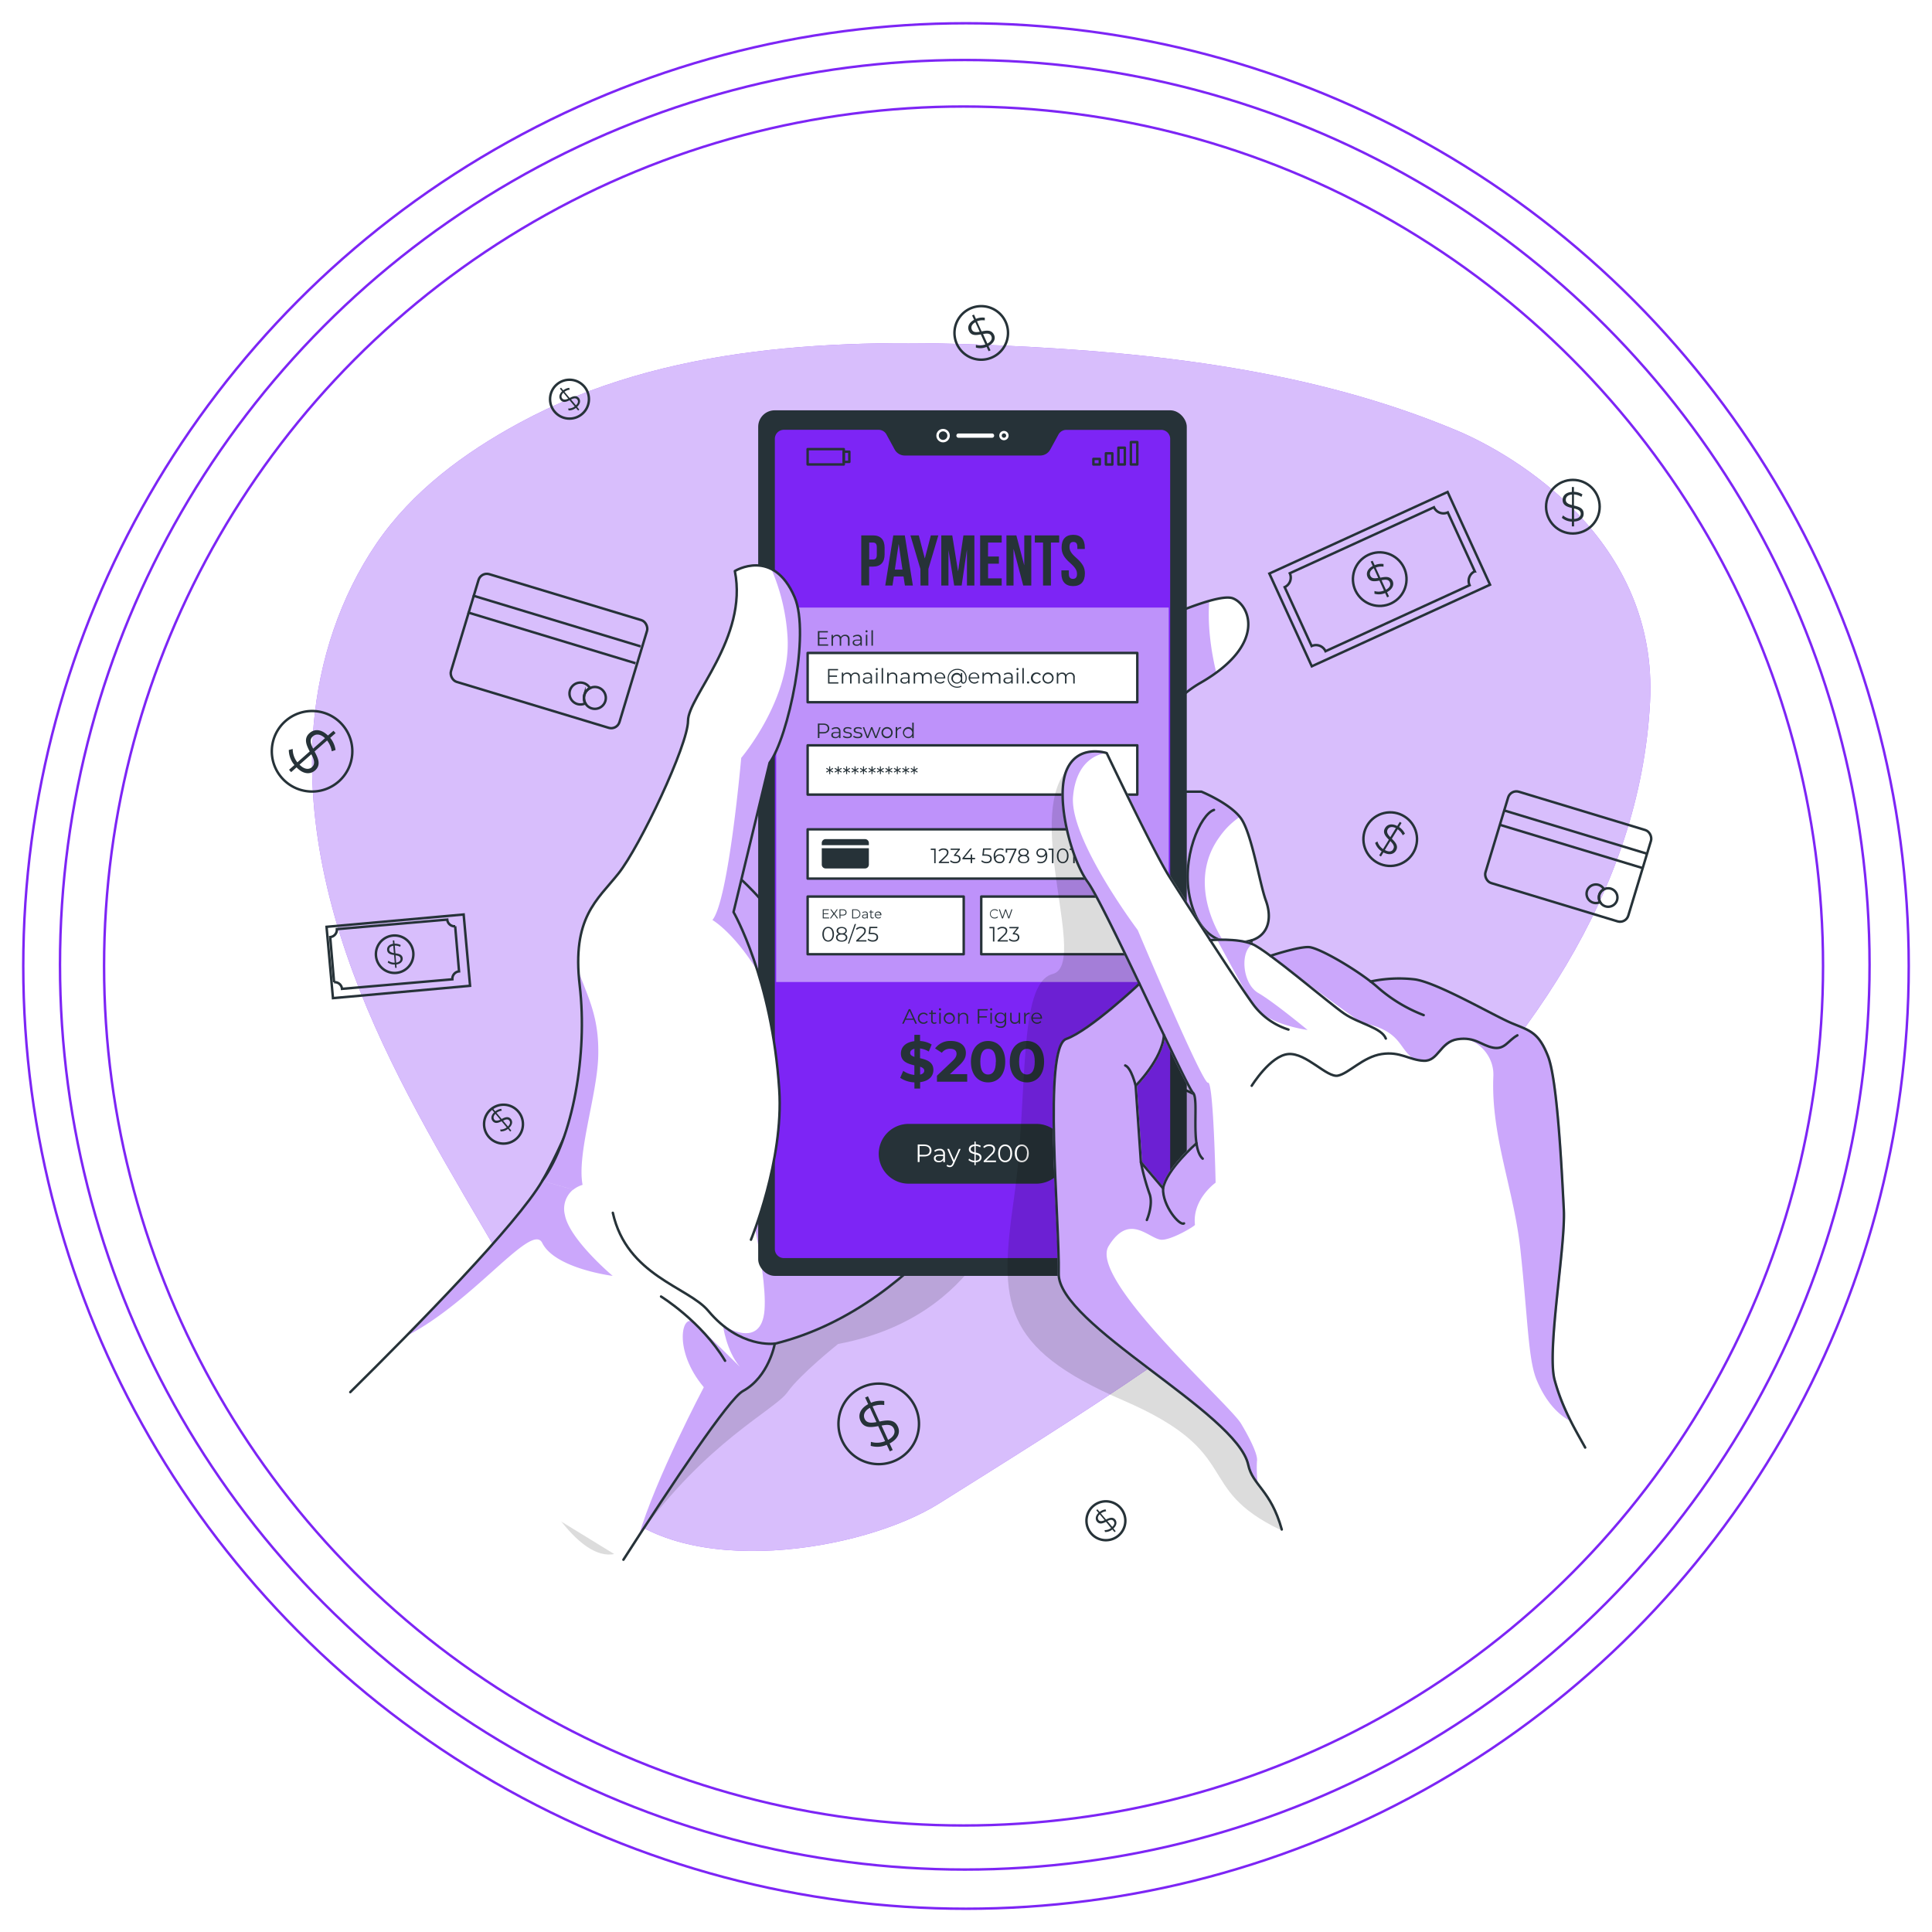 <svg xmlns="http://www.w3.org/2000/svg" xmlns:xlink="http://www.w3.org/1999/xlink" width="789" height="789" viewBox="0 0 789 789">
  <defs>
    <filter id="Ellipse_230" x="33" y="34" width="721" height="721" filterUnits="userSpaceOnUse">
      <feOffset dy="3" input="SourceAlpha"/>
      <feGaussianBlur stdDeviation="3" result="blur"/>
      <feFlood flood-color="#3abb45"/>
      <feComposite operator="in" in2="blur"/>
      <feComposite in="SourceGraphic"/>
    </filter>
    <filter id="Ellipse_231" x="15" y="15" width="758" height="758" filterUnits="userSpaceOnUse">
      <feOffset dy="3" input="SourceAlpha"/>
      <feGaussianBlur stdDeviation="3" result="blur-2"/>
      <feFlood flood-color="#e7be0c"/>
      <feComposite operator="in" in2="blur-2"/>
      <feComposite in="SourceGraphic"/>
    </filter>
    <filter id="Ellipse_232" x="0" y="0" width="789" height="789" filterUnits="userSpaceOnUse">
      <feOffset dy="3" input="SourceAlpha"/>
      <feGaussianBlur stdDeviation="3" result="blur-3"/>
      <feFlood flood-color="#3abb45"/>
      <feComposite operator="in" in2="blur-3"/>
      <feComposite in="SourceGraphic"/>
    </filter>
  </defs>
  <g id="Group_1035" data-name="Group 1035" transform="translate(-906 -290)">
    <g id="Payment_Information-bro" data-name="Payment Information-bro" transform="translate(995.036 373.593)">
      <g id="freepik--background-simple--inject-1" transform="translate(38.401 29.116)">
        <path id="Path_3526" data-name="Path 3526" d="M70.411,202.688S35.338,293.264,84.627,384.469,235.436,523.856,316.69,565.055,482.319,586.19,522.411,518.71s-14.895-115.648-14.97-211.873,14.4-121.7-37.74-202.991-179.97-99.294-276.635-39S70.411,202.688,70.411,202.688Z" transform="translate(-29.023 -29.116)" fill="#fff" opacity="0.7"/>
        <path id="Path_3527" data-name="Path 3527" d="M157.019,524.747c29.689,31.349,102.577,19.864,134.153,0C393.7,460.275,573.317,352.942,581.456,197.453c3.46-66.083-54.824-100.791-79.166-110.968-58.447-24.456-122.6-31.79-185.945-34.62-66.133-2.956-137.122-.654-196.638,31.614-22.569,12.215-43.854,27.928-58.422,49.314C46.49,154.53,37.974,180.419,35.709,206.548c-3.636,42.143,7.7,84.4,24.846,123.07s40,74.474,60.988,111.207C135.243,464.766,132.06,498.342,157.019,524.747Z" transform="translate(-35.03 -23.491)" fill="#7d25f5"/>
        <path id="Path_3528" data-name="Path 3528" d="M157.019,524.747c29.689,31.349,102.577,19.864,134.153,0C393.7,460.275,573.317,352.942,581.456,197.453c3.46-66.083-54.824-100.791-79.166-110.968-58.447-24.456-122.6-31.79-185.945-34.62-66.133-2.956-137.122-.654-196.638,31.614-22.569,12.215-43.854,27.928-58.422,49.314C46.49,154.53,37.974,180.419,35.709,206.548c-3.636,42.143,7.7,84.4,24.846,123.07s40,74.474,60.988,111.207C135.243,464.766,132.06,498.342,157.019,524.747Z" transform="translate(-35.03 -23.491)" fill="#fff" opacity="0.7"/>
      </g>
      <g id="freepik--Graphics--inject-1" transform="translate(21.964 41.437)">
        <rect id="Rectangle_17067" data-name="Rectangle 17067" width="71.872" height="45.959" rx="3.52" transform="translate(85.45 108.44) rotate(16.809)" fill="none" stroke="#263238" stroke-miterlimit="10" stroke-width="1.003"/>
        <line id="Line_15" data-name="Line 15" x2="68.574" y2="20.782" transform="translate(82.041 118.164)" fill="none" stroke="#263238" stroke-miterlimit="10" stroke-width="1"/>
        <line id="Line_16" data-name="Line 16" x2="68.586" y2="20.782" transform="translate(79.953 125.046)" fill="none" stroke="#263238" stroke-miterlimit="10" stroke-width="1"/>
        <path id="Path_3529" data-name="Path 3529" d="M124.7,166.079a4.478,4.478,0,0,0,.39,3.5,4.529,4.529,0,0,1-3.309.277,4.466,4.466,0,1,1,5.183-6.466,4.529,4.529,0,0,0-2.264,2.692Z" transform="translate(2.969 -7.382)" fill="none" stroke="#263238" stroke-miterlimit="10" stroke-width="1"/>
        <path id="Path_3530" data-name="Path 3530" d="M132.032,168.3a4.466,4.466,0,1,1-2.969-5.573,4.466,4.466,0,0,1,2.969,5.573Z" transform="translate(4.179 -7.014)" fill="none" stroke="#263238" stroke-miterlimit="10" stroke-width="1"/>
        <rect id="Rectangle_17068" data-name="Rectangle 17068" width="60.95" height="38.973" rx="3.51" transform="translate(505.924 197.282) rotate(16.86)" fill="none" stroke="#263238" stroke-miterlimit="10" stroke-width="1"/>
        <line id="Line_17" data-name="Line 17" x2="58.334" y2="17.675" transform="translate(503.296 205.948)" fill="none" stroke="#263238" stroke-miterlimit="10" stroke-width="1"/>
        <line id="Line_18" data-name="Line 18" x2="58.321" y2="17.675" transform="translate(501.522 211.81)" fill="none" stroke="#263238" stroke-miterlimit="10" stroke-width="1"/>
        <path id="Path_3531" data-name="Path 3531" d="M453.936,230.861a3.774,3.774,0,0,0,.327,2.969,3.793,3.793,0,1,1,1.6-5.258,3.774,3.774,0,0,0-1.925,2.29Z" transform="translate(88.17 9.531)" fill="none" stroke="#263238" stroke-miterlimit="10" stroke-width="1"/>
        <path id="Path_3532" data-name="Path 3532" d="M460.173,232.786a3.774,3.774,0,1,1-.268-2.9A3.774,3.774,0,0,1,460.173,232.786Z" transform="translate(89.191 9.846)" fill="none" stroke="#263238" stroke-miterlimit="10" stroke-width="1"/>
        <rect id="Rectangle_17069" data-name="Rectangle 17069" width="80.084" height="41.665" transform="matrix(0.909, -0.416, 0.416, 0.909, 407.384, 109.202)" fill="none" stroke="#263238" stroke-miterlimit="10" stroke-width="1"/>
        <path id="Path_3533" data-name="Path 3533" d="M428.414,130.366,417.394,106.3a4.277,4.277,0,0,1-5.661-2.1l-58.862,26.946a4.277,4.277,0,0,1-2.1,5.661l11.02,24.066a4.265,4.265,0,0,1,5.661,2.113L426.3,136.027a4.265,4.265,0,0,1,2.113-5.661Z" transform="translate(62.868 -22.065)" fill="none" stroke="#263238" stroke-miterlimit="10" stroke-width="1"/>
        <circle id="Ellipse_224" data-name="Ellipse 224" cx="10.945" cy="10.945" r="10.945" transform="translate(437.114 109.47) rotate(-37.53)" fill="none" stroke="#263238" stroke-miterlimit="10" stroke-width="1"/>
        <path id="Path_3534" data-name="Path 3534" d="M385.686,134.369l.818,1.786-.78.352-.805-1.761a6.429,6.429,0,0,1-4.365.277v-1.094a5.774,5.774,0,0,0,3.875-.189l-1.849-4.076c-1.912.365-3.887.642-4.831-1.422-.679-1.484-.2-3.271,2.088-4.541l-.818-1.8.78-.352.855,1.824a6.63,6.63,0,0,1,3.6-.478v1.094a6.29,6.29,0,0,0-3.183.365l1.887,4.126c1.95-.39,4.026-.742,5.032,1.346C388.617,131.274,388.077,133.1,385.686,134.369Zm-3.6-5.8-1.786-3.938c-1.547.868-1.887,2.025-1.434,3.007.528,1.233,1.786,1.183,3.208.931Zm4.743,1.774c-.554-1.258-1.887-1.132-3.371-.843l1.774,3.887c1.711-.906,2.038-2.051,1.585-3.044Z" transform="translate(69.755 -17.588)" fill="#263238"/>
        <rect id="Rectangle_17070" data-name="Rectangle 17070" width="56.22" height="29.24" transform="translate(22.354 253.472) rotate(-5.143)" fill="none" stroke="#263238" stroke-miterlimit="10" stroke-width="1.004"/>
        <path id="Path_3535" data-name="Path 3535" d="M93.542,259.2l-1.585-18.43a2.994,2.994,0,0,1-3.233-2.717l-45.087,3.9a3.007,3.007,0,0,1-2.717,3.233l1.585,18.43a2.981,2.981,0,0,1,3.233,2.717l45.087-3.9a3.007,3.007,0,0,1,2.717-3.233Z" transform="translate(-17.074 12.469)" fill="none" stroke="#263238" stroke-miterlimit="10" stroke-width="1"/>
        <path id="Path_3536" data-name="Path 3536" d="M71.037,250.205a7.649,7.649,0,1,1-2.7-5.2A7.661,7.661,0,0,1,71.037,250.205Z" transform="translate(-13.25 13.799)" fill="none" stroke="#263238" stroke-miterlimit="10" stroke-width="1"/>
        <path id="Path_3537" data-name="Path 3537" d="M63.176,254.648l.113,1.371H62.7l-.126-1.359a4.491,4.491,0,0,1-2.931-.843l.277-.7a4.1,4.1,0,0,0,2.591.78l-.264-3.132c-1.346-.2-2.717-.491-2.843-2.063-.1-1.145.629-2.214,2.441-2.516l-.113-1.371h.591l.113,1.346a4.73,4.73,0,0,1,2.516.541l-.239.717a4.478,4.478,0,0,0-2.176-.5l.264,3.158c1.371.2,2.83.465,2.969,2.063C65.843,253.3,65.05,254.371,63.176,254.648Zm-1.006-4.667L61.905,247c-1.258.214-1.711.893-1.648,1.648S61.163,249.817,62.169,249.98Zm2.7,2.29c-.088-.943-.981-1.258-2.025-1.359l.252,2.981C64.409,253.679,64.937,253.025,64.874,252.27Z" transform="translate(-12.308 14.213)" fill="#263238"/>
        <circle id="Ellipse_225" data-name="Ellipse 225" cx="10.945" cy="10.945" r="10.945" transform="translate(520.392 70.952)" fill="none" stroke="#263238" stroke-miterlimit="10" stroke-width="1"/>
        <path id="Path_3538" data-name="Path 3538" d="M445.744,111.735V113.7h-.906v-1.95a6.516,6.516,0,0,1-4.089-1.547l.491-.981a5.9,5.9,0,0,0,3.6,1.459v-4.491c-1.887-.465-3.774-1.044-3.774-3.309,0-1.635,1.182-3.057,3.774-3.258v-2h.855v1.95a6.63,6.63,0,0,1,3.472,1.069l-.428,1.006a6.29,6.29,0,0,0-3.044-.994v4.529c1.925.465,3.963,1.006,3.963,3.309C449.707,110.137,448.462,111.584,445.744,111.735Zm-.855-6.781V100.69c-1.761.151-2.516,1.057-2.516,2.139-.05,1.3,1.107,1.774,2.466,2.126Zm3.573,3.6c0-1.346-1.258-1.812-2.717-2.176v4.3C447.619,110.515,448.462,109.646,448.462,108.552Z" transform="translate(86.083 -23.762)" fill="#263238"/>
        <circle id="Ellipse_226" data-name="Ellipse 226" cx="10.945" cy="10.945" r="10.945" transform="translate(443.578 209.522) rotate(-13.26)" fill="none" stroke="#263238" stroke-miterlimit="10" stroke-width="1"/>
        <path id="Path_3539" data-name="Path 3539" d="M383.537,218.8l-1.019,1.673-.73-.453,1.019-1.661a6.4,6.4,0,0,1-2.667-3.46l.931-.579a5.862,5.862,0,0,0,2.3,3.107l2.365-3.837c-1.371-1.371-2.692-2.868-1.51-4.793.855-1.4,2.6-1.988,4.944-.793l1.032-1.686.73.453-1.019,1.661a6.818,6.818,0,0,1,2.4,2.717l-.893.642a6.416,6.416,0,0,0-2.076-2.44l-2.378,3.862c1.409,1.409,2.856,2.931,1.648,4.894C387.751,219.516,385.939,220.083,383.537,218.8Zm2.831-6.29,2.227-3.636c-1.573-.793-2.717-.44-3.283.478-.679,1.17.038,2.189,1.057,3.22Zm1.157,4.931c.7-1.145-.113-2.189-1.182-3.271l-2.239,3.648c1.673.931,2.843.679,3.409-.314Z" transform="translate(70.446 4.282)" fill="#263238"/>
        <path id="Path_3540" data-name="Path 3540" d="M264.467,45.313a10.932,10.932,0,1,1-6.13-5.714A10.945,10.945,0,0,1,264.467,45.313Z" transform="translate(35.209 -38.91)" fill="none" stroke="#263238" stroke-miterlimit="10" stroke-width="1"/>
        <path id="Path_3541" data-name="Path 3541" d="M256.327,54.462l.818,1.786-.78.365-.83-1.774a6.428,6.428,0,0,1-4.365.277V54.021a5.812,5.812,0,0,0,3.862-.176l-1.862-4.1c-1.912.365-3.887.629-4.831-1.422-.679-1.5-.2-3.271,2.1-4.541l-.818-1.8.767-.352.818,1.774a6.63,6.63,0,0,1,3.6-.478V44.02a6.353,6.353,0,0,0-3.183.365l1.887,4.126c1.95-.39,4.026-.73,5.032,1.346C259.308,51.367,258.729,53.191,256.327,54.462Zm-3.6-5.8-1.774-3.887c-1.547.868-1.887,2.025-1.434,2.994C250.062,48.952,251.307,48.914,252.729,48.662Zm4.743,1.774c-.566-1.258-1.887-1.12-3.371-.843l1.774,3.887C257.522,52.575,257.924,51.442,257.471,50.436Z" transform="translate(36.367 -38.208)" fill="#263238"/>
        <path id="Path_3542" data-name="Path 3542" d="M237.32,398.3a16.442,16.442,0,1,1-21.789-8.127A16.442,16.442,0,0,1,237.32,398.3Z" transform="translate(25.496 51.333)" fill="none" stroke="#263238" stroke-miterlimit="10" stroke-width="1"/>
        <path id="Path_3543" data-name="Path 3543" d="M225.059,412.063l1.258,2.692-1.17.528-1.258-2.667a9.637,9.637,0,0,1-6.554.428l.075-1.635a8.718,8.718,0,0,0,5.8-.289L220.4,404.98c-2.856.541-5.837.944-7.246-2.139-1.032-2.239-.3-4.919,3.145-6.831l-1.258-2.68,1.157-.541,1.258,2.667a10.064,10.064,0,0,1,5.409-.717v1.635a9.485,9.485,0,0,0-4.768.554l2.818,6.189c2.931-.579,6.051-1.094,7.485,2.025C229.487,407.421,228.682,410.163,225.059,412.063Zm-5.384-8.718L217,397.508c-2.3,1.258-2.818,3.032-2.139,4.516C215.662,403.8,217.524,403.735,219.675,403.345Zm7.12,2.68c-.843-1.849-2.843-1.7-5.032-1.258l2.667,5.837C226.908,409.232,227.475,407.521,226.8,406.024Z" transform="translate(27.253 52.392)" fill="#263238"/>
        <path id="Path_3544" data-name="Path 3544" d="M49.258,199.136a16.442,16.442,0,1,1,1.5-23.21A16.442,16.442,0,0,1,49.258,199.136Z" transform="translate(-21.964 -5.001)" fill="none" stroke="#263238" stroke-miterlimit="10" stroke-width="1"/>
        <path id="Path_3545" data-name="Path 3545" d="M30.65,191.745l-2.214,1.95-.855-.969,2.2-1.925a9.75,9.75,0,0,1-2.3-6.164l1.6-.4a8.806,8.806,0,0,0,1.9,5.46l5.032-4.453c-1.346-2.579-2.591-5.321,0-7.548,1.862-1.623,4.629-1.7,7.447,1.044l2.29-1.937.843.956-2.2,1.937a10.064,10.064,0,0,1,2.189,4.969l-1.56.516a9.649,9.649,0,0,0-1.9-4.416L38,185.253c1.4,2.629,2.793,5.472.214,7.749C36.336,194.638,33.481,194.726,30.65,191.745Zm6.793-7.674,4.818-4.239c-1.912-1.837-3.774-1.824-4.931-.755-1.51,1.283-.906,3.07.075,4.994Zm-.516,7.548c1.535-1.333.818-3.208-.239-5.221l-4.818,4.239c1.975,2.025,3.812,2.1,5.07,1.019Z" transform="translate(-20.541 -3.396)" fill="#263238"/>
        <circle id="Ellipse_227" data-name="Ellipse 227" cx="7.938" cy="7.938" r="7.938" transform="matrix(0.04, -1, 1, 0.04, 86.369, 341.679)" fill="none" stroke="#263238" stroke-miterlimit="10" stroke-width="1"/>
        <path id="Path_3546" data-name="Path 3546" d="M100.482,307.293l.906,1.094-.465.39-.906-1.082a4.68,4.68,0,0,1-3.007,1.032l-.176-.78a4.24,4.24,0,0,0,2.667-.855l-2.088-2.516c-1.258.616-2.591,1.183-3.648-.075-.755-.906-.755-2.252.6-3.585l-.918-1.094.478-.39.906,1.082a4.869,4.869,0,0,1,2.428-1.019l.226.755a4.767,4.767,0,0,0-2.151.868l2.1,2.516c1.258-.642,2.68-1.258,3.774,0C101.979,304.563,101.954,305.946,100.482,307.293Zm-3.6-3.371L94.9,301.543c-.906.906-.918,1.774-.428,2.378S95.94,304.361,96.884,303.921Zm3.661.34c-.629-.742-1.535-.428-2.516.063l1.988,2.378c.969-.956,1.032-1.837.528-2.453Z" transform="translate(-3.571 28.305)" fill="#263238"/>
        <path id="Path_3547" data-name="Path 3547" d="M300.469,429.755a7.938,7.938,0,1,1-11.184-1.019,7.938,7.938,0,0,1,11.184,1.019Z" transform="translate(46.268 61.193)" fill="none" stroke="#263238" stroke-miterlimit="10" stroke-width="1"/>
        <path id="Path_3548" data-name="Path 3548" d="M296.671,437.333l.918,1.094-.478.39-.906-1.082a4.642,4.642,0,0,1-2.994,1.032l-.176-.78a4.164,4.164,0,0,0,2.667-.855l-2.088-2.516c-1.258.616-2.6,1.183-3.648-.075-.767-.906-.767-2.252.591-3.585l-.906-1.094.478-.39.906,1.082a4.768,4.768,0,0,1,2.428-1.019l.226.755a4.818,4.818,0,0,0-2.164.868l2.113,2.516c1.258-.642,2.68-1.258,3.774,0C298.143,434.6,298.118,435.986,296.671,437.333Zm-3.61-3.422-1.988-2.378c-.918.906-.931,1.774-.428,2.378S292.1,434.4,293.061,433.911Zm3.648.352c-.629-.755-1.535-.44-2.516,0l1.988,2.378c.981-.855,1.044-1.736.528-2.34Z" transform="translate(47.047 61.856)" fill="#263238"/>
        <circle id="Ellipse_228" data-name="Ellipse 228" cx="7.938" cy="7.938" r="7.938" transform="translate(112.943 45.169) rotate(-84.76)" fill="none" stroke="#263238" stroke-miterlimit="10" stroke-width="1"/>
        <path id="Path_3549" data-name="Path 3549" d="M122.553,73.233l.906,1.094-.478.39-.906-1.082a4.617,4.617,0,0,1-2.994,1.032l-.176-.78a4.24,4.24,0,0,0,2.667-.855l-2.088-2.516c-1.258.616-2.6,1.183-3.648-.075-.755-.906-.767-2.252.6-3.585l-.918-1.094.478-.39.906,1.082a4.818,4.818,0,0,1,2.428-1.019l.226.755a4.768,4.768,0,0,0-2.151.868l2.1,2.516c1.258-.642,2.68-1.258,3.774,0C124.024,70.5,123.987,71.886,122.553,73.233Zm-3.623-3.384-1.988-2.428c-.906.906-.931,1.774-.428,2.378S117.973,70.3,118.929,69.848Zm3.661.34c-.629-.742-1.547-.428-2.516,0l1.988,2.378c.969-.881,1.032-1.761.528-2.378Z" transform="translate(2.123 -32.083)" fill="#263238"/>
      </g>
      <g id="freepik--Device--inject-1" transform="translate(54.013 83.97)">
        <path id="Path_3550" data-name="Path 3550" d="M306.027,341.285s-9.7,49.226-69.19,60.384c0,0-15.536,12.391-20.707,19.725s-32.708,19.8-60.762,58.7S85.55,395.468,85.55,395.468L177.862,275.58Z" transform="translate(-37.608 -20.382)" fill="rgba(0,0,0,0.7)" opacity="0.2"/>
        <path id="Path_3551" data-name="Path 3551" d="M313,146.807s32.079-15.687,39.136-12.983,13.838,18.933-13.146,34.469-18.933,44.483-18.933,44.483h19.247s11.548,4.7,16.04,10.756,7.7,26.682,10.265,33.677,1.258,14-5.774,16.279c0,0-4.491,19.575-3.208,28.255s.642,14.266-7.7,15.322a14.555,14.555,0,0,1-16.04-15.322l-6.416,23.248,4.491,8.932a58.07,58.07,0,0,1,17.323,10.492c8.982,7.7,17.964,9.8,15.4,18.379s-7.7,17.826-34.645,7.108-49.4-52.836-49.4-52.836L263.45,170.206Z" transform="translate(8.291 -57.036)" fill="#fff"/>
        <path id="Path_3552" data-name="Path 3552" d="M346.767,230.893c-14.542,19.826,1.547,42.659,1.547,42.659s-10.064,5.611-10.353,19.927c-.113,5.95,1.384,14.266,3.17,21.965a14.417,14.417,0,0,1-8.227-13.976l-6.428,23.248,4.491,8.919a55.064,55.064,0,0,1,13.234,7.284c-3.988,9.158-5.208,20.48-4.856,32.155a85.827,85.827,0,0,1-10.3-3.447c-26.946-10.731-49.4-52.836-49.4-52.836L263.45,169.917,313,146.531s17.524-8.567,29.525-11.951c-.931,11.221,1.258,22.833,2.843,29.3a67.675,67.675,0,0,1-6.378,4.139C312.047,183.554,320.06,212.5,320.06,212.5h19.26s10.97,4.478,15.675,10.3a31.449,31.449,0,0,0-8.227,8.089Z" transform="translate(8.291 -56.76)" fill="#7d25f5" opacity="0.4"/>
        <path id="Path_3553" data-name="Path 3553" d="M318.615,347.308s-34.9,68.423-97.8,83.947c0,0-2.4,13.536-13.045,19.348C202.086,453.7,179.14,488.079,159,519.466L47.44,451.03c6.869-6.793,14.693-14.618,22.644-22.782,23.273-23.726,48.106-50.32,55.7-63.479,6.793-11.7,15.385-32,22.87-51.087,9.586-24.405,17.386-46.823,17.386-46.823l37.187-41.338,58.459-65,2.516,8.315Z" transform="translate(-47.44 -50.067)" fill="#fff"/>
        <path id="Path_3554" data-name="Path 3554" d="M237.576,160.52,294.45,347.308s-34.9,68.423-97.8,83.947c0,0-2.4,13.536-13.045,19.348-5.107,2.78-24.116,30.771-42.508,59.126,6.818-23.4,26.556-60.7,26.556-60.7-12.668-15.008-8.97-30.821-3.9-26.317s17.813,17.159,18.618,17.952c-5.6-6.592-6.894-16.92-6.894-16.92s15.7,10.441,16.97-6.29-9.41-57.616-9.41-57.616L155,252.329Z" transform="translate(-23.276 -50.067)" fill="#7d25f5" opacity="0.4"/>
        <path id="Path_3555" data-name="Path 3555" d="M263.45,170.206,313,146.807s32.079-15.687,39.136-12.983,13.838,18.933-13.146,34.469-18.933,44.483-18.933,44.483h19.247s11.548,4.7,16.04,10.756,7.7,26.682,10.265,33.677,1.258,14-5.774,16.279c0,0-4.491,19.575-3.208,28.255s.642,14.266-7.7,15.322a14.555,14.555,0,0,1-16.04-15.322l-6.416,23.248,4.491,8.932a58.069,58.069,0,0,1,17.323,10.492c8.982,7.7,17.964,9.8,15.4,18.379s-7.7,17.826-34.645,7.108-49.4-52.836-49.4-52.836" transform="translate(8.291 -57.036)" fill="none" stroke="#263238" stroke-linecap="round" stroke-linejoin="round" stroke-width="1"/>
        <path id="Path_3556" data-name="Path 3556" d="M345.433,255.7c-9.624,2.6-20.845.679-25.022-16.354s4.177-35.224,9.624-36.9" transform="translate(22.696 -39.249)" fill="none" stroke="#263238" stroke-linecap="round" stroke-linejoin="round" stroke-width="1"/>
        <path id="Path_3557" data-name="Path 3557" d="M318.652,272.841s-.642-21.9,7.384-27.311" transform="translate(22.53 -28.135)" fill="none" stroke="#263238" stroke-linecap="round" stroke-linejoin="round" stroke-width="1"/>
        <path id="Path_3558" data-name="Path 3558" d="M149.942,372.142s-23.512-2.931-28.758-13.448c-4.34-8.705-27.865,23.9-55.7,38.143,23.273-23.726,48.106-50.32,55.7-63.479,6.793-11.7,15.385-32,22.87-51.087h0c-.377,15.826-8.806,40.055-6.4,52.673a10.127,10.127,0,0,0-7.234,12.253C132.217,357.222,149.942,372.142,149.942,372.142Z" transform="translate(-42.786 -18.656)" fill="#7d25f5" opacity="0.4"/>
        <path id="Path_3559" data-name="Path 3559" d="M295.738,309s-34.9,68.423-97.81,83.947c0,0-2.39,13.536-13.033,19.348-5.686,3.095-28.62,37.476-48.785,68.863" transform="translate(-24.563 -11.759)" fill="none" stroke="#263238" stroke-linecap="round" stroke-linejoin="round" stroke-width="1"/>
        <path id="Path_3560" data-name="Path 3560" d="M47.44,451.03c26.871-26.556,68.171-68.662,78.4-86.261,15.473-26.632,40.256-97.923,40.256-97.923L261.7,160.52" transform="translate(-47.44 -50.067)" fill="none" stroke="#263238" stroke-linecap="round" stroke-linejoin="round" stroke-width="1"/>
        <path id="Path_3561" data-name="Path 3561" d="M174.39,225.07s14.693,13.159,18.87,25.16" transform="translate(-14.687 -33.413)" fill="none" stroke="#263238" stroke-linecap="round" stroke-linejoin="round" stroke-width="1"/>
        <rect id="Rectangle_17071" data-name="Rectangle 17071" width="175.026" height="353.486" rx="6.73" transform="translate(166.585)" fill="#263238"/>
        <path id="Path_3562" data-name="Path 3562" d="M300.77,80.814l-3.346,6.126a4.177,4.177,0,0,1-3.661,2.214H238.411a4.214,4.214,0,0,1-3.673-2.189L231.4,80.839a4.177,4.177,0,0,0-3.673-2.189H189.047a4.189,4.189,0,0,0-4.177,4.214V413.719a4.189,4.189,0,0,0,4.177,4.189H343.1a4.189,4.189,0,0,0,4.214-4.189V82.864a4.189,4.189,0,0,0-4.189-4.189H304.456A4.177,4.177,0,0,0,300.77,80.814Z" transform="translate(-11.983 -71.19)" fill="#7d25f5" stroke="#263238" stroke-linecap="round" stroke-linejoin="round" stroke-width="1"/>
        <circle id="Ellipse_229" data-name="Ellipse 229" cx="2.252" cy="2.252" r="2.252" transform="translate(239.838 8.089)" fill="none" stroke="#fff" stroke-miterlimit="10" stroke-width="1"/>
        <path id="Path_3563" data-name="Path 3563" d="M261.323,81.229a1.4,1.4,0,1,1-.4-1A1.4,1.4,0,0,1,261.323,81.229Z" transform="translate(7.022 -70.888)" fill="none" stroke="#fff" stroke-miterlimit="10" stroke-width="1"/>
        <path id="Path_3564" data-name="Path 3564" d="M258.755,80.24H245.068a.868.868,0,0,0-.868.881h0a.868.868,0,0,0,.868.868h13.687a.868.868,0,0,0,.868-.868h0a.868.868,0,0,0-.868-.881Z" transform="translate(3.324 -70.78)" fill="#fff"/>
        <rect id="Rectangle_17072" data-name="Rectangle 17072" width="14.756" height="6.265" transform="translate(186.776 15.851)" fill="none" stroke="#263238" stroke-linecap="round" stroke-linejoin="round" stroke-width="1"/>
        <rect id="Rectangle_17073" data-name="Rectangle 17073" width="2.29" height="4.164" transform="translate(201.519 16.908)" fill="none" stroke="#263238" stroke-linecap="round" stroke-linejoin="round" stroke-width="1"/>
        <rect id="Rectangle_17074" data-name="Rectangle 17074" width="2.617" height="2.277" transform="translate(303.48 19.851)" fill="none" stroke="#263238" stroke-linecap="round" stroke-linejoin="round" stroke-width="1"/>
        <rect id="Rectangle_17075" data-name="Rectangle 17075" width="2.617" height="4.567" transform="translate(308.588 17.562)" fill="none" stroke="#263238" stroke-linecap="round" stroke-linejoin="round" stroke-width="1"/>
        <rect id="Rectangle_17076" data-name="Rectangle 17076" width="2.617" height="6.844" transform="translate(313.695 15.272)" fill="none" stroke="#263238" stroke-linecap="round" stroke-linejoin="round" stroke-width="1"/>
        <rect id="Rectangle_17077" data-name="Rectangle 17077" width="2.617" height="9.133" transform="translate(318.79 12.983)" fill="none" stroke="#263238" stroke-linecap="round" stroke-linejoin="round" stroke-width="1"/>
        <rect id="Rectangle_17078" data-name="Rectangle 17078" width="160.32" height="152.91" transform="translate(173.931 80.562)" fill="#fff" opacity="0.5"/>
        <path id="Path_3565" data-name="Path 3565" d="M222.856,118.39v2.654c0,3.283-1.573,5.032-4.793,5.032H216.54v7.686h-3.22V113.32h4.743C221.283,113.32,222.856,115.106,222.856,118.39Zm-6.29-2.139v6.932h1.522c1.019,0,1.573-.465,1.573-1.925v-3.082c0-1.459-.554-1.925-1.573-1.925Z" transform="translate(-4.643 -62.245)" fill="#263238"/>
        <path id="Path_3566" data-name="Path 3566" d="M232.382,133.8h-3.246l-.566-3.711h-3.938l-.566,3.711H221.11l3.283-20.48h4.7Zm-7.347-6.491h3.107l-1.522-10.353h-.063Z" transform="translate(-2.633 -62.245)" fill="#263238"/>
        <path id="Path_3567" data-name="Path 3567" d="M233.343,127.02l-4.063-13.7H232.7l2.428,9.334h.063l2.428-9.334h3.07l-4.063,13.7V133.8h-3.22Z" transform="translate(-0.525 -62.245)" fill="#263238"/>
        <path id="Path_3568" data-name="Path 3568" d="M246.118,127.863h.063l2.164-14.542h4.478V133.8h-3.044V119.119h0L247.615,133.8h-3.044l-2.34-14.48h0V133.8H239.3V113.32h4.478Z" transform="translate(2.06 -62.245)" fill="#263238"/>
        <path id="Path_3569" data-name="Path 3569" d="M255.13,121.95h4.441v2.931h-4.416v6h5.56V133.8H251.91V113.32h8.806v2.931h-5.56Z" transform="translate(5.314 -62.245)" fill="#263238"/>
        <path id="Path_3570" data-name="Path 3570" d="M263.406,118.968h-.063V133.8H260.45V113.32h4.038l3.246,12.266h0V113.32H270.6V133.8h-3.3Z" transform="translate(7.517 -62.245)" fill="#263238"/>
        <path id="Path_3571" data-name="Path 3571" d="M269.66,113.32h9.951v2.931h-3.371V133.8h-3.22V116.251H269.66Z" transform="translate(9.893 -62.245)" fill="#263238"/>
        <path id="Path_3572" data-name="Path 3572" d="M283.121,113.14c3.12,0,4.73,1.874,4.73,5.145v.642h-3.044v-.843c0-1.472-.579-2.025-1.61-2.025s-1.6.554-1.6,2.025.642,2.6,2.742,4.441c2.692,2.378,3.548,4.063,3.548,6.4,0,3.283-1.648,5.158-4.806,5.158s-4.793-1.874-4.793-5.158V127.67h3.044v1.472c0,1.459.642,1.988,1.661,1.988s1.673-.528,1.673-1.988-.642-2.6-2.755-4.453c-2.692-2.365-3.535-4.063-3.535-6.4C278.378,115.014,279.988,113.14,283.121,113.14Z" transform="translate(12.12 -62.292)" fill="#263238"/>
        <rect id="Rectangle_17079" data-name="Rectangle 17079" width="134.631" height="20.115" transform="translate(186.776 99.093)" fill="#fff" stroke="#263238" stroke-linecap="round" stroke-linejoin="round" stroke-width="1"/>
        <rect id="Rectangle_17080" data-name="Rectangle 17080" width="134.631" height="20.115" transform="translate(186.776 136.82)" fill="#fff" stroke="#263238" stroke-linecap="round" stroke-linejoin="round" stroke-width="1"/>
        <rect id="Rectangle_17081" data-name="Rectangle 17081" width="134.631" height="20.115" transform="translate(186.776 171.126)" fill="#fff" stroke="#263238" stroke-linecap="round" stroke-linejoin="round" stroke-width="1"/>
        <rect id="Rectangle_17082" data-name="Rectangle 17082" width="63.743" height="23.55" transform="translate(186.776 198.576)" fill="#fff" stroke="#263238" stroke-linecap="round" stroke-linejoin="round" stroke-width="1"/>
        <rect id="Rectangle_17083" data-name="Rectangle 17083" width="63.743" height="23.55" transform="translate(257.677 198.576)" fill="#fff" stroke="#263238" stroke-linecap="round" stroke-linejoin="round" stroke-width="1"/>
        <path id="Path_3573" data-name="Path 3573" d="M203.444,149.809v.541H199.23V144.4h4.089v.541h-3.447v2.126h3.07v.528h-3.07v2.214Z" transform="translate(-8.278 -54.226)" fill="#263238"/>
        <path id="Path_3574" data-name="Path 3574" d="M211.032,147.458v2.591h-.654v-2.516c0-.943-.478-1.434-1.258-1.434a1.447,1.447,0,0,0-1.5,1.623v2.34h-.6v-2.516c0-.943-.478-1.434-1.258-1.434a1.447,1.447,0,0,0-1.5,1.623v2.34h-.6v-4.466h.579v.818a1.812,1.812,0,0,1,1.648-.855,1.585,1.585,0,0,1,1.585.943,1.962,1.962,0,0,1,1.774-.943,1.686,1.686,0,0,1,1.786,1.887Z" transform="translate(-7.135 -53.926)" fill="#263238"/>
        <path id="Path_3575" data-name="Path 3575" d="M214.279,147.28v2.768H213.7v-.692a1.711,1.711,0,0,1-1.547.742c-1.006,0-1.623-.528-1.623-1.258s.44-1.258,1.723-1.258h1.384v-.277a1.1,1.1,0,0,0-1.258-1.183,2.252,2.252,0,0,0-1.484.528l-.277-.453a2.894,2.894,0,0,1,1.824-.6,1.585,1.585,0,0,1,1.837,1.686Zm-.6,1.434v-.742h-1.409c-.868,0-1.145.34-1.145.805s.415.843,1.132.843a1.447,1.447,0,0,0,1.384-.906Z" transform="translate(-5.362 -53.924)" fill="#263238"/>
        <path id="Path_3576" data-name="Path 3576" d="M214.7,144.548a.44.44,0,0,1,.44-.428.428.428,0,0,1,0,.855.44.44,0,0,1-.44-.428Zm.138,1.409h.6v4.466h-.6Z" transform="translate(-4.287 -54.299)" fill="#263238"/>
        <path id="Path_3577" data-name="Path 3577" d="M216.63,144.12h.6v6.29h-.6Z" transform="translate(-3.789 -54.299)" fill="#263238"/>
        <path id="Path_3578" data-name="Path 3578" d="M206.754,162.109v.541H202.54V156.7h4.089v.541h-3.51v2.113H206.2v.541h-3.082v2.214Z" transform="translate(-7.424 -51.053)" fill="#263238"/>
        <path id="Path_3579" data-name="Path 3579" d="M214.334,159.738v2.591h-.6v-2.516c0-.944-.478-1.434-1.258-1.434a1.434,1.434,0,0,0-1.5,1.61v2.352h-.6v-2.516c0-.944-.478-1.434-1.258-1.434a1.434,1.434,0,0,0-1.5,1.61v2.352H207v-4.478h.579v.818a1.824,1.824,0,0,1,1.648-.843,1.61,1.61,0,0,1,1.585.944,1.95,1.95,0,0,1,1.774-.944,1.686,1.686,0,0,1,1.749,1.887Z" transform="translate(-6.273 -50.757)" fill="#263238"/>
        <path id="Path_3580" data-name="Path 3580" d="M217.579,159.558v2.768H217v-.692a1.673,1.673,0,0,1-1.535.73c-1.006,0-1.635-.528-1.635-1.258s.453-1.258,1.736-1.258h1.422v-.264a1.1,1.1,0,0,0-1.258-1.183,2.3,2.3,0,0,0-1.5.528l-.264-.453a2.793,2.793,0,0,1,1.824-.6,1.585,1.585,0,0,1,1.786,1.686Zm-.591,1.422v-.73h-1.409c-.868,0-1.145.34-1.145.805s.415.843,1.132.843a1.434,1.434,0,0,0,1.422-.918Z" transform="translate(-4.511 -50.754)" fill="#263238"/>
        <path id="Path_3581" data-name="Path 3581" d="M218,156.818a.44.44,0,0,1,.44-.428.428.428,0,0,1,.44.428.44.44,0,1,1-.881,0Zm.138,1.409h.6v4.478h-.6Z" transform="translate(-3.435 -51.133)" fill="#263238"/>
        <path id="Path_3582" data-name="Path 3582" d="M219.94,156.39h.591v6.29h-.591Z" transform="translate(-2.935 -51.133)" fill="#263238"/>
        <path id="Path_3583" data-name="Path 3583" d="M225.844,159.741v2.591h-.6v-2.516a1.258,1.258,0,0,0-1.333-1.434,1.459,1.459,0,0,0-1.573,1.61v2.352h-.6v-4.478h.579v.83a1.887,1.887,0,0,1,1.7-.855,1.711,1.711,0,0,1,1.837,1.9Z" transform="translate(-2.473 -50.76)" fill="#263238"/>
        <path id="Path_3584" data-name="Path 3584" d="M229.769,159.559v2.768h-.579v-.692a1.673,1.673,0,0,1-1.535.73c-1.019,0-1.635-.528-1.635-1.258s.44-1.258,1.723-1.258h1.422v-.264c0-.767-.428-1.183-1.258-1.183a2.252,2.252,0,0,0-1.484.528l-.277-.453a2.818,2.818,0,0,1,1.824-.6,1.585,1.585,0,0,1,1.8,1.686Zm-.6,1.422v-.73h-1.4c-.868,0-1.157.34-1.157.805s.415.843,1.132.843a1.434,1.434,0,0,0,1.434-.918Z" transform="translate(-1.366 -50.754)" fill="#263238"/>
        <path id="Path_3585" data-name="Path 3585" d="M237.689,159.738v2.591h-.6v-2.516c0-.944-.478-1.434-1.258-1.434a1.434,1.434,0,0,0-1.5,1.61v2.352h-.642v-2.516c0-.944-.478-1.434-1.258-1.434a1.434,1.434,0,0,0-1.5,1.61v2.352h-.6v-4.478h.579v.818a1.824,1.824,0,0,1,1.648-.843,1.585,1.585,0,0,1,1.585.943,1.963,1.963,0,0,1,1.774-.943,1.686,1.686,0,0,1,1.774,1.887Z" transform="translate(-0.254 -50.757)" fill="#263238"/>
        <path id="Path_3586" data-name="Path 3586" d="M241.486,160.288h-3.774a1.661,1.661,0,0,0,1.774,1.535,1.774,1.774,0,0,0,1.371-.591l.34.39a2.365,2.365,0,0,1-4.076-1.547,2.151,2.151,0,0,1,2.189-2.264,2.126,2.126,0,0,1,2.164,2.264S241.486,160.225,241.486,160.288Zm-3.774-.453h3.17a1.585,1.585,0,0,0-3.17,0Z" transform="translate(1.497 -50.767)" fill="#263238"/>
        <path id="Path_3587" data-name="Path 3587" d="M249.147,160.386c0,1.447-.541,2.29-1.422,2.29a.906.906,0,0,1-.956-.918,1.9,1.9,0,0,1-1.7.918,2.189,2.189,0,1,1,0-4.378,1.887,1.887,0,0,1,1.686.893v-.843h.554v3.22c0,.478.239.654.528.654.516,0,.855-.654.855-1.8a3.246,3.246,0,0,0-3.485-3.334,3.422,3.422,0,0,0,0,6.844,3.774,3.774,0,0,0,1.635-.377l.138.415a4.1,4.1,0,0,1-1.774.39,3.849,3.849,0,1,1,0-7.7,3.673,3.673,0,0,1,3.938,3.724Zm-2.39.088a1.623,1.623,0,1,0-.764,1.524A1.623,1.623,0,0,0,246.757,160.474Z" transform="translate(2.592 -51.065)" fill="#263238"/>
        <path id="Path_3588" data-name="Path 3588" d="M252.548,160.283h-3.774a1.661,1.661,0,0,0,1.761,1.56,1.774,1.774,0,0,0,1.371-.591l.34.39a2.365,2.365,0,0,1-4.076-1.547,2.151,2.151,0,0,1,2.189-2.264,2.126,2.126,0,0,1,2.164,2.264A1.368,1.368,0,0,1,252.548,160.283Zm-3.774-.453h3.17a1.585,1.585,0,0,0-3.17,0Z" transform="translate(4.348 -50.762)" fill="#263238"/>
        <path id="Path_3589" data-name="Path 3589" d="M260.019,159.738v2.591h-.642v-2.516c0-.944-.478-1.434-1.258-1.434a1.434,1.434,0,0,0-1.5,1.61v2.352h-.6v-2.516c0-.944-.478-1.434-1.258-1.434a1.434,1.434,0,0,0-1.5,1.61v2.352h-.6v-4.478h.579v.818a1.811,1.811,0,0,1,1.635-.843,1.623,1.623,0,0,1,1.6.944,1.925,1.925,0,0,1,1.761-.944,1.686,1.686,0,0,1,1.786,1.887Z" transform="translate(5.507 -50.757)" fill="#263238"/>
        <path id="Path_3590" data-name="Path 3590" d="M263.267,159.559v2.768h-.616v-.692a1.686,1.686,0,0,1-1.535.73c-1.019,0-1.635-.528-1.635-1.258s.44-1.258,1.723-1.258h1.447v-.264c0-.767-.428-1.183-1.258-1.183a2.252,2.252,0,0,0-1.484.528l-.277-.453a2.818,2.818,0,0,1,1.824-.6,1.585,1.585,0,0,1,1.812,1.686Zm-.6,1.422v-.73h-1.4c-.868,0-1.157.34-1.157.805s.415.843,1.132.843a1.434,1.434,0,0,0,1.409-.918Z" transform="translate(7.267 -50.755)" fill="#263238"/>
        <path id="Path_3591" data-name="Path 3591" d="M263.69,156.82a.44.44,0,1,1,.44.44A.44.44,0,0,1,263.69,156.82Zm.126,1.409h.6v4.478h-.6Z" transform="translate(8.353 -51.136)" fill="#263238"/>
        <path id="Path_3592" data-name="Path 3592" d="M265.61,156.39h.6v6.29h-.6Z" transform="translate(8.848 -51.133)" fill="#263238"/>
        <path id="Path_3593" data-name="Path 3593" d="M267.12,161.163a.44.44,0,0,1,.453-.453.453.453,0,0,1,.453.453.465.465,0,0,1-.453.465.453.453,0,0,1-.453-.465Z" transform="translate(9.238 -50.018)" fill="#263238"/>
        <path id="Path_3594" data-name="Path 3594" d="M268.4,160.1a2.2,2.2,0,0,1,2.3-2.264,1.95,1.95,0,0,1,1.761.881l-.453.3a1.535,1.535,0,0,0-1.258-.654,1.749,1.749,0,0,0,0,3.485,1.51,1.51,0,0,0,1.258-.654l.453.3a1.975,1.975,0,0,1-1.761.881,2.2,2.2,0,0,1-2.3-2.277Z" transform="translate(9.568 -50.762)" fill="#263238"/>
        <path id="Path_3595" data-name="Path 3595" d="M272.15,160.1a2.277,2.277,0,1,1,2.277,2.277,2.2,2.2,0,0,1-2.277-2.277Zm3.938,0a1.673,1.673,0,1,0-1.61,1.723,1.635,1.635,0,0,0,1.61-1.723Z" transform="translate(10.535 -50.764)" fill="#263238"/>
        <path id="Path_3596" data-name="Path 3596" d="M284.112,159.738v2.591h-.6v-2.516c0-.944-.478-1.434-1.258-1.434a1.434,1.434,0,0,0-1.5,1.61v2.352h-.6v-2.516c0-.944-.478-1.434-1.258-1.434a1.434,1.434,0,0,0-1.5,1.61v2.352h-.6v-4.478h.579v.818a1.812,1.812,0,0,1,1.635-.843,1.623,1.623,0,0,1,1.6.944,1.937,1.937,0,0,1,1.761-.944,1.686,1.686,0,0,1,1.749,1.887Z" transform="translate(11.733 -50.757)" fill="#263238"/>
        <path id="Path_3597" data-name="Path 3597" d="M203.772,189.885l1.057.6-.189.352-1.069-.616v1.258h-.39v-1.258l-1.069.616-.2-.352,1.069-.6-1.069-.591.2-.365,1.069.629V188.3h.39v1.258l1.069-.629.189.365Z" transform="translate(-7.586 -42.9)" fill="#263238"/>
        <path id="Path_3598" data-name="Path 3598" d="M206.524,189.885l1.057.6-.2.352-1.057-.616v1.258h-.4v-1.258l-1.057.616-.214-.352,1.069-.6-1.069-.591.214-.365,1.057.629V188.3h.428v1.258l1.057-.629.2.365Z" transform="translate(-6.88 -42.9)" fill="#263238"/>
        <path id="Path_3599" data-name="Path 3599" d="M209.259,189.885l1.057.6-.2.352-1.057-.616v1.258h-.39v-1.258l-1.057.616-.2-.352,1.057-.6-1.057-.591.2-.365,1.057.629V188.3h.39v1.258l1.057-.629.2.365Z" transform="translate(-6.167 -42.9)" fill="#263238"/>
        <path id="Path_3600" data-name="Path 3600" d="M212,189.885l1.057.6-.189.352-1.069-.616v1.258h-.39v-1.258l-1.069.616-.2-.352,1.069-.6-1.069-.591.2-.365,1.069.629V188.3h.39v1.258l1.069-.629.189.365Z" transform="translate(-5.463 -42.9)" fill="#263238"/>
        <path id="Path_3601" data-name="Path 3601" d="M214.754,189.885l1.057.6-.2.352-1.057-.616v1.258h-.4v-1.258l-1.057.616-.214-.352,1.069-.6-1.069-.591.214-.365,1.057.629V188.3h.4v1.258l1.057-.629.2.365Z" transform="translate(-4.756 -42.9)" fill="#263238"/>
        <path id="Path_3602" data-name="Path 3602" d="M217.489,189.885l1.057.6-.2.352-1.057-.616v1.258h-.39v-1.258l-1.057.616-.2-.352,1.057-.6-1.057-.591.2-.365,1.057.629V188.3h.453v1.258l1.057-.629.2.365Z" transform="translate(-4.044 -42.9)" fill="#263238"/>
        <path id="Path_3603" data-name="Path 3603" d="M220.232,189.885l1.057.6-.189.352-1.069-.616v1.258h-.39v-1.258l-1.069.616-.2-.352,1.069-.6-1.069-.591.2-.365,1.069.629V188.3h.39v1.258l1.069-.629.189.365Z" transform="translate(-3.34 -42.9)" fill="#263238"/>
        <path id="Path_3604" data-name="Path 3604" d="M222.984,189.885l1.057.6-.2.352-1.069-.616v1.258h-.39v-1.258l-1.057.616-.214-.352,1.069-.6-1.069-.591.214-.365,1.057.629V188.3h.39v1.258l1.069-.629.2.365Z" transform="translate(-2.633 -42.9)" fill="#263238"/>
        <path id="Path_3605" data-name="Path 3605" d="M225.719,189.885l1.057.6-.2.352-1.057-.616v1.258h-.39v-1.258l-1.057.616-.2-.352,1.057-.6-1.057-.591.2-.365,1.057.629V188.3h.39v1.258l1.057-.629.2.365Z" transform="translate(-1.921 -42.9)" fill="#263238"/>
        <path id="Path_3606" data-name="Path 3606" d="M228.462,189.885l1.057.6-.189.352-1.069-.616v1.258h-.39v-1.258l-1.069.616-.2-.352,1.057-.6-1.057-.591.2-.365,1.069.629V188.3h.39v1.258l1.069-.629.189.365Z" transform="translate(-1.216 -42.9)" fill="#263238"/>
        <path id="Path_3607" data-name="Path 3607" d="M231.214,189.885l1.044.6-.189.352L231,190.225v1.258h-.39v-1.258l-1.057.616-.214-.352,1.069-.6-1.069-.591.214-.365,1.057.629V188.3H231v1.258l1.069-.629.189.365Z" transform="translate(-0.509 -42.9)" fill="#263238"/>
        <path id="Path_3608" data-name="Path 3608" d="M203.9,176.413c0,1.258-.918,2.038-2.428,2.038h-1.6v1.874h-.642V174.4h2.227C202.979,174.4,203.9,175.155,203.9,176.413Zm-.629,0c0-.956-.629-1.5-1.824-1.5h-1.573V177.9h1.585C202.639,177.922,203.268,177.381,203.268,176.413Z" transform="translate(-8.278 -46.486)" fill="#263238"/>
        <path id="Path_3609" data-name="Path 3609" d="M207.339,177.279v2.768h-.579v-.692a1.7,1.7,0,0,1-1.547.73c-1.006,0-1.623-.516-1.623-1.258s.44-1.258,1.723-1.258h1.422V177.3a1.1,1.1,0,0,0-1.258-1.183,2.252,2.252,0,0,0-1.484.528l-.277-.453a2.818,2.818,0,0,1,1.824-.6,1.585,1.585,0,0,1,1.8,1.686Zm-.6,1.422v-.73h-1.371c-.868,0-1.145.34-1.145.805s.415.843,1.132.843a1.434,1.434,0,0,0,1.384-.918Z" transform="translate(-7.153 -46.182)" fill="#263238"/>
        <path id="Path_3610" data-name="Path 3610" d="M207.38,179.548l.264-.478a2.768,2.768,0,0,0,1.6.5c.843,0,1.2-.289,1.2-.742,0-1.157-2.893-.239-2.893-2.013,0-.73.629-1.258,1.761-1.258a3.082,3.082,0,0,1,1.585.415l-.264.478a2.34,2.34,0,0,0-1.321-.377c-.805,0-1.157.314-1.157.742,0,1.258,2.893.3,2.893,2.013,0,.78-.679,1.258-1.849,1.258A2.981,2.981,0,0,1,207.38,179.548Z" transform="translate(-6.175 -46.187)" fill="#263238"/>
        <path id="Path_3611" data-name="Path 3611" d="M210.68,179.548l.277-.478a2.7,2.7,0,0,0,1.585.5c.855,0,1.258-.289,1.258-.742,0-1.157-2.893-.239-2.893-2.013,0-.73.629-1.258,1.774-1.258a3.007,3.007,0,0,1,1.573.415l-.264.478a2.327,2.327,0,0,0-1.258-.377c-.818,0-1.17.315-1.17.742,0,1.258,2.893.3,2.893,2.013,0,.78-.679,1.258-1.837,1.258a2.994,2.994,0,0,1-1.937-.541Z" transform="translate(-5.324 -46.187)" fill="#263238"/>
        <path id="Path_3612" data-name="Path 3612" d="M221.134,175.58l-1.7,4.466h-.566l-1.409-3.661-1.409,3.661h-.579L213.8,175.58h.579l1.4,3.774,1.434-3.774h.528l1.422,3.774,1.422-3.774Z" transform="translate(-4.519 -46.182)" fill="#263238"/>
        <path id="Path_3613" data-name="Path 3613" d="M219.89,177.817a2.277,2.277,0,1,1,2.277,2.277,2.2,2.2,0,0,1-2.277-2.277Zm3.938,0a1.661,1.661,0,1,0-1.661,1.661A1.661,1.661,0,0,0,223.828,177.817Z" transform="translate(-2.948 -46.192)" fill="#263238"/>
        <path id="Path_3614" data-name="Path 3614" d="M226.742,175.551v.566h-.151a1.447,1.447,0,0,0-1.5,1.648v2.277h-.6v-4.466h.642v.868A1.673,1.673,0,0,1,226.742,175.551Z" transform="translate(-1.761 -46.191)" fill="#263238"/>
        <path id="Path_3615" data-name="Path 3615" d="M231.254,174.123v6.29h-.579v-.881a1.925,1.925,0,0,1-1.723.918,2.277,2.277,0,0,1,0-4.541,1.937,1.937,0,0,1,1.7.881v-2.68Zm-.591,4.063A1.661,1.661,0,1,0,229,179.935a1.635,1.635,0,0,0,1.661-1.749Z" transform="translate(-1.153 -46.561)" fill="#263238"/>
        <path id="Path_3616" data-name="Path 3616" d="M237.868,215v5.963h-.579v-5.409H235.88V215Z" transform="translate(1.178 -36.011)" fill="#263238"/>
        <path id="Path_3617" data-name="Path 3617" d="M242.7,220.4v.554h-4.177v-.44l2.516-2.428c.667-.654.805-1.057.805-1.459,0-.692-.491-1.12-1.4-1.12a2,2,0,0,0-1.623.667l-.44-.377a2.692,2.692,0,0,1,2.113-.855c1.258,0,1.975.616,1.975,1.61a2.516,2.516,0,0,1-.981,1.862l-2.025,1.988Z" transform="translate(1.825 -36.028)" fill="#263238"/>
        <path id="Path_3618" data-name="Path 3618" d="M246.442,219.227c0,.994-.73,1.761-2.164,1.761a3.1,3.1,0,0,1-2.139-.767l.289-.491a2.63,2.63,0,0,0,1.849.692c.994,0,1.535-.453,1.535-1.2s-.5-1.183-1.61-1.183h-.428v-.453l1.648-2.063h-3.044V215h3.774v.44l-1.673,2.076C245.8,217.6,246.442,218.271,246.442,219.227Z" transform="translate(2.793 -36.011)" fill="#263238"/>
        <path id="Path_3619" data-name="Path 3619" d="M251.318,219.37h-1.2v1.573h-.6V219.37H246.16v-.44l3.158-3.95H250l-3.044,3.8h2.579V217.4h.591v1.384h1.2Z" transform="translate(3.83 -36.017)" fill="#263238"/>
        <path id="Path_3620" data-name="Path 3620" d="M256.572,219.195c0,1.019-.7,1.812-2.164,1.812a3.107,3.107,0,0,1-2.139-.767l.3-.491a2.516,2.516,0,0,0,1.824.692c1.019,0,1.547-.491,1.547-1.258s-.478-1.258-1.988-1.258H252.7l.314-2.994h3.258v.554h-2.73l-.2,1.887h.767C255.893,217.433,256.572,218.15,256.572,219.195Z" transform="translate(5.407 -36.03)" fill="#263238"/>
        <path id="Path_3621" data-name="Path 3621" d="M260.778,219.167A1.862,1.862,0,0,1,258.741,221c-1.585,0-2.441-1.107-2.441-2.982s1.107-3.082,2.717-3.082a2.793,2.793,0,0,1,1.422.327l-.252.491a2.113,2.113,0,0,0-1.157-.277c-1.258,0-2.113.818-2.113,2.441v.478a1.925,1.925,0,0,1,1.824-1.019,1.811,1.811,0,0,1,2.038,1.786Zm-.6,0c0-.793-.579-1.258-1.5-1.258a1.371,1.371,0,0,0-1.535,1.258c0,.654.541,1.258,1.573,1.258a1.258,1.258,0,0,0,1.459-1.233Z" transform="translate(6.446 -36.027)" fill="#263238"/>
        <path id="Path_3622" data-name="Path 3622" d="M264.6,215v.44l-2.516,5.523h-.667l2.453-5.409h-3.057v1.107h-.6V215Z" transform="translate(7.455 -36.011)" fill="#263238"/>
        <path id="Path_3623" data-name="Path 3623" d="M268.794,219.282c0,1.057-.893,1.711-2.315,1.711s-2.29-.654-2.29-1.711a1.5,1.5,0,0,1,1.145-1.472,1.258,1.258,0,0,1-.931-1.258c0-.969.818-1.572,2.076-1.572s2.1.6,2.1,1.572a1.334,1.334,0,0,1-.956,1.258A1.51,1.51,0,0,1,268.794,219.282Zm-.629,0c0-.73-.629-1.2-1.686-1.2s-1.673.465-1.673,1.2.616,1.258,1.673,1.258,1.686-.5,1.686-1.271Zm-1.7-1.686c.931,0,1.484-.415,1.484-1.069s-.591-1.069-1.484-1.069-1.472.4-1.472,1.069S265.549,217.6,266.467,217.6Z" transform="translate(8.482 -36.017)" fill="#263238"/>
        <path id="Path_3624" data-name="Path 3624" d="M274.623,217.923c0,2.025-1.107,3.082-2.73,3.082a2.78,2.78,0,0,1-1.409-.327l.252-.491a2.113,2.113,0,0,0,1.157.277c1.258,0,2.1-.83,2.1-2.441a3.288,3.288,0,0,0,0-.478,1.887,1.887,0,0,1-1.811,1.019,1.812,1.812,0,0,1-2.013-1.786,1.862,1.862,0,0,1,2.038-1.837C273.73,214.942,274.623,216.049,274.623,217.923Zm-.843-1.183c0-.654-.541-1.258-1.573-1.258a1.258,1.258,0,0,0-1.459,1.258c0,.793.579,1.258,1.5,1.258a1.384,1.384,0,0,0,1.484-1.258Z" transform="translate(10.025 -36.029)" fill="#263238"/>
        <path id="Path_3625" data-name="Path 3625" d="M276.125,215v5.963h-.616v-5.409H274.1V215Z" transform="translate(11.039 -36.011)" fill="#263238"/>
        <path id="Path_3626" data-name="Path 3626" d="M276.83,217.972c0-1.9,1.006-3.032,2.378-3.032s2.378,1.132,2.378,3.032S280.591,221,279.208,221,276.83,219.871,276.83,217.972Zm4.126,0c0-1.585-.7-2.516-1.749-2.516s-1.749.881-1.749,2.516.717,2.516,1.749,2.516S280.956,219.557,280.956,217.972Z" transform="translate(11.743 -36.027)" fill="#263238"/>
        <path id="Path_3627" data-name="Path 3627" d="M283.025,215v5.963h-.616v-5.409H281V215Z" transform="translate(12.819 -36.011)" fill="#263238"/>
        <path id="Path_3628" data-name="Path 3628" d="M287.235,215v5.963h-.616v-5.409H285.21V215Z" transform="translate(13.905 -36.011)" fill="#263238"/>
        <path id="Path_3629" data-name="Path 3629" d="M289.663,215v5.963h-.6v-5.409H287.65V215Z" transform="translate(14.535 -36.011)" fill="#263238"/>
        <path id="Path_3630" data-name="Path 3630" d="M294.495,220.4v.554h-4.177v-.44l2.516-2.428c.667-.654.805-1.057.805-1.459,0-.692-.491-1.12-1.4-1.12a2,2,0,0,0-1.623.667l-.44-.377a2.717,2.717,0,0,1,2.113-.855c1.258,0,1.975.616,1.975,1.61a2.516,2.516,0,0,1-.981,1.862l-2.076,1.988Z" transform="translate(15.187 -36.028)" fill="#263238"/>
        <path id="Path_3631" data-name="Path 3631" d="M295.953,215v5.963h-.667v-5.409h-1.4V215Z" transform="translate(16.145 -36.011)" fill="#263238"/>
        <path id="Path_3632" data-name="Path 3632" d="M219.735,214.411v-.906a1.585,1.585,0,0,0-1.585-1.585H202.085a1.585,1.585,0,0,0-1.585,1.585v.906Z" transform="translate(-7.95 -36.806)" fill="#263238"/>
        <path id="Path_3633" data-name="Path 3633" d="M200.5,214.89v6.667a1.585,1.585,0,0,0,1.585,1.585H218.15a1.585,1.585,0,0,0,1.585-1.585V214.89Z" transform="translate(-7.95 -36.04)" fill="#263238"/>
        <path id="Path_3634" data-name="Path 3634" d="M200.69,243.419c0-1.9.994-3.019,2.378-3.019s2.378,1.12,2.378,3.019-1.006,3.032-2.378,3.032S200.69,245.319,200.69,243.419Zm4.126,0c0-1.585-.717-2.516-1.749-2.516s-1.749.881-1.749,2.516.7,2.516,1.749,2.516,1.786-.918,1.786-2.516Z" transform="translate(-7.901 -29.458)" fill="#263238"/>
        <path id="Path_3635" data-name="Path 3635" d="M209.744,244.73c0,1.057-.893,1.711-2.315,1.711s-2.29-.654-2.29-1.711a1.472,1.472,0,0,1,1.145-1.459,1.346,1.346,0,0,1-.931-1.258c0-.969.818-1.573,2.076-1.573s2.1.6,2.1,1.573a1.359,1.359,0,0,1-.943,1.258,1.484,1.484,0,0,1,1.157,1.459Zm-.629,0c0-.73-.629-1.183-1.686-1.183s-1.673.453-1.673,1.183.629,1.258,1.673,1.258,1.686-.528,1.686-1.271Zm-1.635-1.686c.931,0,1.484-.415,1.484-1.057s-.591-1.082-1.484-1.082-1.472.4-1.472,1.069S206.511,243.044,207.48,243.044Z" transform="translate(-6.753 -29.448)" fill="#263238"/>
        <path id="Path_3636" data-name="Path 3636" d="M211.755,239.48h.554l-2.818,8H209Z" transform="translate(-5.757 -29.696)" fill="#263238"/>
        <path id="Path_3637" data-name="Path 3637" d="M215.885,245.848v.553h-4.177v-.44l2.516-2.415c.667-.667.793-1.069.793-1.472,0-.692-.478-1.12-1.384-1.12a2.025,2.025,0,0,0-1.635.667l-.428-.377a2.667,2.667,0,0,1,2.113-.843c1.258,0,1.962.6,1.962,1.6a2.44,2.44,0,0,1-.969,1.862l-2.025,1.988Z" transform="translate(-5.094 -29.459)" fill="#263238"/>
        <path id="Path_3638" data-name="Path 3638" d="M219.672,244.642c0,1.019-.7,1.812-2.164,1.812a3.107,3.107,0,0,1-2.139-.767l.3-.491a2.516,2.516,0,0,0,1.824.692c1.019,0,1.547-.491,1.547-1.258s-.465-1.258-1.988-1.258H215.8l.3-2.981h3.258v.541h-2.73l-.2,1.9h.767C218.993,242.893,219.672,243.6,219.672,244.642Z" transform="translate(-4.114 -29.461)" fill="#263238"/>
        <path id="Path_3639" data-name="Path 3639" d="M203.437,238.079v.34H200.82v-3.7h2.516v.352H201.2v1.258h1.912v.34H201.2v1.371Z" transform="translate(-7.868 -30.924)" fill="#263238"/>
        <path id="Path_3640" data-name="Path 3640" d="M206.023,238.419l-1.182-1.635-1.258,1.635h-.453l1.409-1.9-1.258-1.8h.44l1.12,1.51,1.107-1.51h.415l-1.258,1.786,1.409,1.912Z" transform="translate(-7.272 -30.924)" fill="#263238"/>
        <path id="Path_3641" data-name="Path 3641" d="M209.143,235.991c0,.78-.579,1.258-1.51,1.258h-.994v1.17h-.39v-3.7h1.384C208.565,234.72,209.143,235.2,209.143,235.991Zm-.39,0c0-.591-.39-.931-1.132-.931h-.981v1.849h.981C208.363,236.909,208.753,236.569,208.753,235.991Z" transform="translate(-6.467 -30.924)" fill="#263238"/>
        <path id="Path_3642" data-name="Path 3642" d="M210.37,234.72h1.5a1.849,1.849,0,0,1,0,3.7h-1.5Zm1.472,3.359a1.51,1.51,0,1,0,0-3.019H210.76v3.019Z" transform="translate(-5.404 -30.924)" fill="#263238"/>
        <path id="Path_3643" data-name="Path 3643" d="M215.917,236.514v1.723h-.365v-.44a1.031,1.031,0,0,1-.956.465c-.616,0-1.006-.327-1.006-.805s.277-.793,1.069-.793h.881V236.5a.679.679,0,0,0-.78-.742,1.422,1.422,0,0,0-.931.327l-.164-.277a1.749,1.749,0,0,1,1.132-.377.981.981,0,0,1,1.12,1.082Zm-.377.881v-.453h-.868c-.541,0-.717.214-.717.5s.264.516.7.516a.881.881,0,0,0,.881-.553Z" transform="translate(-4.573 -30.743)" fill="#263238"/>
        <path id="Path_3644" data-name="Path 3644" d="M217.8,238.17a.83.83,0,0,1-.579.2.742.742,0,0,1-.818-.805v-1.686h-.491v-.315h.491V235h.377v.6h.843v.315h-.843v1.6a.44.44,0,0,0,.478.5.654.654,0,0,0,.415-.138Z" transform="translate(-3.974 -30.851)" fill="#263238"/>
        <path id="Path_3645" data-name="Path 3645" d="M220.34,236.966h-2.264a1.032,1.032,0,0,0,1.094.956,1.082,1.082,0,0,0,.855-.365l.214.252a1.409,1.409,0,0,1-1.082.453,1.371,1.371,0,0,1-1.447-1.422,1.333,1.333,0,0,1,1.346-1.409,1.258,1.258,0,0,1,1.346,1.409Zm-2.327-.289h1.975a.994.994,0,0,0-1.975,0Z" transform="translate(-3.51 -30.741)" fill="#263238"/>
        <path id="Path_3646" data-name="Path 3646" d="M256.953,240.44v5.95h-.6v-5.409H254.94v-.541Z" transform="translate(6.095 -29.448)" fill="#263238"/>
        <path id="Path_3647" data-name="Path 3647" d="M261.785,245.848v.553h-4.177v-.44l2.516-2.415c.667-.667.805-1.069.805-1.472,0-.692-.491-1.12-1.4-1.12a2,2,0,0,0-1.623.667l-.44-.377a2.692,2.692,0,0,1,2.113-.843c1.258,0,1.975.6,1.975,1.6a2.516,2.516,0,0,1-.981,1.862l-2.025,1.988Z" transform="translate(6.748 -29.459)" fill="#263238"/>
        <path id="Path_3648" data-name="Path 3648" d="M265.522,244.679c0,.994-.73,1.761-2.164,1.761a3.1,3.1,0,0,1-2.139-.767l.3-.491a2.516,2.516,0,0,0,1.837.692c.994,0,1.535-.453,1.535-1.2s-.5-1.183-1.61-1.183h-.428v-.453l1.648-2.063h-3.044v-.541h3.774v.428l-1.686,2.113C264.881,243.057,265.522,243.723,265.522,244.679Z" transform="translate(7.716 -29.448)" fill="#263238"/>
        <path id="Path_3649" data-name="Path 3649" d="M255.1,236.577a1.862,1.862,0,0,1,1.937-1.887,1.8,1.8,0,0,1,1.346.541l-.239.252a1.5,1.5,0,0,0-1.094-.44,1.535,1.535,0,1,0,0,3.057,1.447,1.447,0,0,0,1.094-.44l.239.252a1.761,1.761,0,0,1-1.359.541,1.849,1.849,0,0,1-1.925-1.874Z" transform="translate(6.137 -30.932)" fill="#263238"/>
        <path id="Path_3650" data-name="Path 3650" d="M263.51,234.72l-1.258,3.7h-.415l-1.082-3.158-1.082,3.158h-.415L258,234.72h.4l1.069,3.183,1.107-3.183h.365l1.082,3.2,1.082-3.2Z" transform="translate(6.885 -30.924)" fill="#263238"/>
        <path id="Path_3651" data-name="Path 3651" d="M231.272,271.473h-3.321l-.717,1.6h-.654l2.717-5.95h.629l2.717,5.95h-.667Zm-.239-.5-1.409-3.2-1.434,3.2Z" transform="translate(-1.222 -22.564)" fill="#263238"/>
        <path id="Path_3652" data-name="Path 3652" d="M231.69,270.538a2.2,2.2,0,0,1,2.3-2.277,1.937,1.937,0,0,1,1.749.893l-.44.3a1.547,1.547,0,0,0-1.258-.667,1.749,1.749,0,0,0,0,3.5,1.56,1.56,0,0,0,1.258-.654l.44.3a1.962,1.962,0,0,1-1.749.881,2.2,2.2,0,0,1-2.3-2.277Z" transform="translate(0.097 -22.271)" fill="#263238"/>
        <path id="Path_3653" data-name="Path 3653" d="M238.374,272.693a1.4,1.4,0,0,1-.943.315,1.183,1.183,0,0,1-1.258-1.258v-2.742h-.793v-.516h.78v-.981h.6v.981h1.371v.516h-1.371v2.667a.717.717,0,0,0,.78.818,1.044,1.044,0,0,0,.667-.226Z" transform="translate(1.049 -22.464)" fill="#263238"/>
        <path id="Path_3654" data-name="Path 3654" d="M238.53,267.26a.44.44,0,1,1,.44.44.44.44,0,0,1-.44-.44Zm.138,1.409h.6v4.478h-.6Z" transform="translate(1.862 -22.642)" fill="#263238"/>
        <path id="Path_3655" data-name="Path 3655" d="M240.09,270.537a2.277,2.277,0,1,1,2.29,2.277,2.214,2.214,0,0,1-2.29-2.277Zm3.938,0a1.661,1.661,0,1,0-1.648,1.749,1.635,1.635,0,0,0,1.648-1.749Z" transform="translate(2.264 -22.27)" fill="#263238"/>
        <path id="Path_3656" data-name="Path 3656" d="M248.844,270.173v2.591h-.6v-2.516a1.258,1.258,0,0,0-1.346-1.422,1.459,1.459,0,0,0-1.56,1.61v2.352h-.6v-4.478h.579v.868a1.9,1.9,0,0,1,1.7-.868,1.723,1.723,0,0,1,1.837,1.862Z" transform="translate(3.461 -22.258)" fill="#263238"/>
        <path id="Path_3657" data-name="Path 3657" d="M251.769,267.664V270h3.07v.541h-3.07v2.516h-.629v-5.95h4.076v.541Z" transform="translate(5.115 -22.567)" fill="#263238"/>
        <path id="Path_3658" data-name="Path 3658" d="M255.14,267.26a.44.44,0,1,1,.44.44.44.44,0,0,1-.44-.44Zm.126,1.409h.6v4.478h-.6Z" transform="translate(6.147 -22.642)" fill="#263238"/>
        <path id="Path_3659" data-name="Path 3659" d="M261.31,268.3v3.938a1.95,1.95,0,0,1-2.227,2.227,3.132,3.132,0,0,1-2.088-.679l.3-.465a2.692,2.692,0,0,0,1.761.616c1.132,0,1.648-.528,1.648-1.623v-.6a1.975,1.975,0,0,1-1.736.868,2.176,2.176,0,1,1,0-4.34,2.025,2.025,0,0,1,1.761.893v-.855Zm-.579,2.126a1.7,1.7,0,1,0-1.7,1.648,1.6,1.6,0,0,0,1.7-1.623Z" transform="translate(6.531 -22.277)" fill="#263238"/>
        <path id="Path_3660" data-name="Path 3660" d="M265.738,268.3v4.478h-.579v-.818a1.786,1.786,0,0,1-1.61.855,1.736,1.736,0,0,1-1.887-1.925V268.3h.6v2.516a1.258,1.258,0,0,0,1.346,1.434,1.459,1.459,0,0,0,1.522-1.623V268.27Z" transform="translate(7.827 -22.268)" fill="#263238"/>
        <path id="Path_3661" data-name="Path 3661" d="M268.464,268.261v.591h-.151a1.459,1.459,0,0,0-1.51,1.661v2.277h-.6v-4.478h.579v.881A1.723,1.723,0,0,1,268.464,268.261Z" transform="translate(9 -22.272)" fill="#263238"/>
        <path id="Path_3662" data-name="Path 3662" d="M272.9,270.726h-3.774a1.661,1.661,0,0,0,1.761,1.56,1.774,1.774,0,0,0,1.371-.591l.34.39a2.365,2.365,0,0,1-4.076-1.547,2.164,2.164,0,0,1,2.189-2.277,2.126,2.126,0,0,1,2.164,2.277A1.1,1.1,0,0,1,272.9,270.726Zm-3.774-.453h3.17a1.585,1.585,0,1,0-3.17,0Z" transform="translate(9.598 -22.27)" fill="#263238"/>
        <path id="Path_3663" data-name="Path 3663" d="M234.1,294.783V297.4h-2.327v-2.516a11.058,11.058,0,0,1-5.825-1.874l1.258-2.843a9.435,9.435,0,0,0,4.541,1.661v-3.9c-2.6-.642-5.5-1.5-5.5-4.843,0-2.516,1.8-4.6,5.5-5.032V275.46h2.327v2.516a10.555,10.555,0,0,1,4.743,1.434l-1.17,2.868a9.662,9.662,0,0,0-3.573-1.258V285c2.591.6,5.447,1.472,5.447,4.768C239.549,292.242,237.775,294.343,234.1,294.783Zm-2.327-10.316v-3.3c-1.258.277-1.736.956-1.736,1.723S230.743,284.14,231.775,284.467Zm4.013,5.623c0-.818-.679-1.258-1.686-1.61v3.22C235.272,291.449,235.788,290.845,235.788,290.091Z" transform="translate(-1.384 -20.413)" fill="#263238"/>
        <path id="Path_3664" data-name="Path 3664" d="M250.4,291V294.1H238.045v-2.453l6.29-5.963c1.459-1.384,1.711-2.214,1.711-3.019,0-1.258-.893-2.025-2.617-2.025a4,4,0,0,0-3.384,1.635L237.29,280.5a7.548,7.548,0,0,1,6.491-3.044c3.648,0,6.076,1.874,6.076,4.843,0,1.585-.453,3.032-2.742,5.158L243.341,291Z" transform="translate(1.542 -19.902)" fill="#263238"/>
        <path id="Path_3665" data-name="Path 3665" d="M248.92,285.916c0-5.4,2.994-8.466,7.007-8.466s7.007,3.07,7.007,8.466-2.969,8.454-7.007,8.454S248.92,291.313,248.92,285.916Zm10.215,0c0-3.774-1.258-5.258-3.208-5.258s-3.17,1.535-3.17,5.258,1.258,5.246,3.17,5.246,3.158-1.535,3.158-5.246Z" transform="translate(4.542 -19.899)" fill="#263238"/>
        <path id="Path_3666" data-name="Path 3666" d="M261.53,285.916c0-5.4,2.994-8.466,7.007-8.466s7.007,3.07,7.007,8.466-2.969,8.454-7.007,8.454S261.53,291.313,261.53,285.916Zm10.2,0c0-3.774-1.258-5.258-3.2-5.258s-3.183,1.535-3.183,5.258,1.258,5.246,3.183,5.246,3.2-1.535,3.2-5.246Z" transform="translate(7.796 -19.899)" fill="#263238"/>
        <path id="Path_3667" data-name="Path 3667" d="M283.349,328.788H231.193a12.215,12.215,0,0,1-12.2-12.2h0a12.215,12.215,0,0,1,12.2-12.215h52.157a12.2,12.2,0,0,1,12.2,12.215h0A12.2,12.2,0,0,1,283.349,328.788Z" transform="translate(-3.18 -12.954)" fill="#263238"/>
        <path id="Path_3668" data-name="Path 3668" d="M237.273,313.5c0,1.535-1.107,2.453-2.931,2.453H232.4v2.264h-.755V311.05h2.692C236.166,311.1,237.273,312.019,237.273,313.5Zm-.767,0c0-1.145-.755-1.8-2.189-1.8H232.4v3.585h1.912C235.751,315.34,236.506,314.686,236.506,313.5Z" transform="translate(0.087 -11.23)" fill="#fff"/>
        <path id="Path_3669" data-name="Path 3669" d="M241.416,314.562v3.346h-.692v-.843a2.038,2.038,0,0,1-1.862.893c-1.258,0-1.962-.629-1.962-1.573s.528-1.522,2.076-1.522h1.711v-.327c0-.918-.516-1.422-1.522-1.422a2.768,2.768,0,0,0-1.8.629l-.327-.541a3.409,3.409,0,0,1,2.2-.73,1.912,1.912,0,0,1,2.176,2.088Zm-.73,1.723v-.881H239c-1.044,0-1.384.415-1.384.969s.5,1.019,1.359,1.019a1.711,1.711,0,0,0,1.711-1.107Z" transform="translate(1.441 -10.868)" fill="#fff"/>
        <path id="Path_3670" data-name="Path 3670" d="M246.762,312.505l-2.692,6.038c-.453,1.057-1.019,1.4-1.786,1.4a1.862,1.862,0,0,1-1.283-.516l.34-.541a1.346,1.346,0,0,0,.981.415c.491,0,.818-.226,1.12-.906l.239-.528-2.415-5.384h.767l2.025,4.592,1.975-4.566Z" transform="translate(2.499 -10.861)" fill="#fff"/>
        <path id="Path_3671" data-name="Path 3671" d="M251.079,318.564v1.183h-.516v-1.17a3.774,3.774,0,0,1-2.453-.931l.3-.591a3.434,3.434,0,0,0,2.151.868V315.23c-1.132-.277-2.277-.629-2.277-1.988,0-.981.7-1.837,2.277-1.95V310.11h.516v1.12a3.963,3.963,0,0,1,2.076.629l-.252.6a3.951,3.951,0,0,0-1.824-.591v2.717c1.157.277,2.378.6,2.378,1.975C253.457,317.608,252.7,318.476,251.079,318.564Zm-.516-4.051V312c-1.057.088-1.535.629-1.535,1.258S249.72,314.287,250.563,314.513Zm2.139,2.151c0-.818-.742-1.094-1.623-1.258v2.516c1.12-.088,1.623-.6,1.623-1.258Z" transform="translate(4.333 -11.473)" fill="#fff"/>
        <path id="Path_3672" data-name="Path 3672" d="M258.138,317.62v.654h-5.032v-.516l2.981-2.931c.805-.793.956-1.258.956-1.774,0-.83-.579-1.333-1.673-1.333a2.516,2.516,0,0,0-1.962.793l-.528-.453a3.258,3.258,0,0,1,2.516-1.019c1.447,0,2.378.742,2.378,1.937a2.944,2.944,0,0,1-1.183,2.239l-2.441,2.4Z" transform="translate(5.564 -11.234)" fill="#fff"/>
        <path id="Path_3673" data-name="Path 3673" d="M257.76,314.688c0-2.29,1.2-3.648,2.856-3.648s2.868,1.359,2.868,3.648-1.258,3.648-2.868,3.648S257.76,316.978,257.76,314.688Zm4.969,0c0-1.912-.855-2.969-2.113-2.969s-2.113,1.057-2.113,2.969.868,2.969,2.113,2.969,2.113-1.057,2.113-2.969Z" transform="translate(6.823 -11.233)" fill="#fff"/>
        <path id="Path_3674" data-name="Path 3674" d="M263.15,314.688c0-2.29,1.258-3.648,2.868-3.648s2.868,1.359,2.868,3.648-1.258,3.648-2.868,3.648S263.15,316.978,263.15,314.688Zm5.032,0c0-1.912-.855-2.969-2.1-2.969s-2.113,1.057-2.113,2.969.855,2.969,2.113,2.969,2.038-1.057,2.038-2.969Z" transform="translate(8.214 -11.233)" fill="#fff"/>
        <path id="Path_3675" data-name="Path 3675" d="M206.538,337.148c1.887,29-11.548,61.29-11.548,61.29l-72.574-20.43-12.655-3.573c12.58-17.474,18.568-51.893,15.285-79.745-.252-2.1-.4-4.076-.516-5.963-1.258-22.971,8.29-29.689,16.354-39.841,8.806-10.995,28.406-52.509,28.406-62.334s24.594-33.878,19.122-61.177c0,0,7.435-4.617,14.907-.83,3.4,1.711,6.781,5.145,9.51,11.511,6.4,14.958-2.591,57.239-10.24,67.605L187.857,264.65s4.969,8.567,9.85,24.116a207.431,207.431,0,0,1,8.831,48.383Z" transform="translate(-31.361 -59.734)" fill="#fff"/>
        <path id="Path_3676" data-name="Path 3676" d="M124.521,254.75c4.114,11.259,8.479,18.87,8.1,34.645s-8.806,40.055-6.4,52.673a11.108,11.108,0,0,0-3.774,1.962l-12.655-3.573c12.58-17.474,18.568-51.893,15.285-79.745C124.785,258.612,124.634,256.637,124.521,254.75Z" transform="translate(-31.354 -25.756)" fill="#7d25f5" opacity="0.4"/>
        <path id="Path_3677" data-name="Path 3677" d="M188.336,203.356,173.6,264.344s4.969,8.567,9.85,24.116h0C173.479,272.382,165,267.577,165,267.577c6.642-7.963,11.762-66.209,11.762-66.209s20.82-24.468,18.87-50.068a81.77,81.77,0,0,0-6.567-27.06c3.4,1.711,6.781,5.145,9.51,11.511C204.979,150.708,195.985,192.99,188.336,203.356Z" transform="translate(-17.109 -59.428)" fill="#7d25f5" opacity="0.4"/>
        <path id="Path_3678" data-name="Path 3678" d="M109.76,374.434c12.58-17.474,18.568-51.893,15.3-79.745s7.1-34.821,15.838-45.816,28.393-52.5,28.393-62.334,24.581-33.853,19.122-61.164c0,0,15.687-9.724,24.418,10.68,6.4,14.97-2.591,57.239-10.24,67.618l-14.719,60.975s15.712,27.11,18.669,72.5c1.887,29-11.548,61.3-11.548,61.3" transform="translate(-31.361 -59.732)" fill="none" stroke="#263238" stroke-linecap="round" stroke-linejoin="round" stroke-width="1"/>
        <path id="Path_3679" data-name="Path 3679" d="M148.32,360.41s16.518,10.165,26.154,26.242" transform="translate(-21.413 1.505)" fill="none" stroke="#263238" stroke-linecap="round" stroke-linejoin="round" stroke-width="1"/>
        <path id="Path_3680" data-name="Path 3680" d="M198.753,386.657s-14.228,2.025-27.085-13.36c-8.24-9.85-33.262-14.3-39-40.067" transform="translate(-25.45 -5.508)" fill="none" stroke="#263238" stroke-linecap="round" stroke-linejoin="round" stroke-width="1"/>
      </g>
      <g id="freepik--Hand--inject-1" transform="translate(322.432 222.851)">
        <path id="Path_3681" data-name="Path 3681" d="M372.483,499.9c-36.419-17.423-14.366-31.387-64.473-53.012s-50.609-40.105-44.571-82.6,1.258-87.7,15.826-91.532-11.4-62.447,5.586-83.167l83.582,162.584Z" transform="translate(-260.81 -181.448)" fill="rgba(0,0,0,0.7)" opacity="0.2"/>
        <path id="Path_3682" data-name="Path 3682" d="M504.393,499.857c-1.711-4.894-3.447-10.24-4.793-15.1-1.736-6.29-3.095-11.322-6.29-17.172-.5-.931-1.044-1.912-1.648-2.969-3.409-6.076-8.076-14.392-10.806-24.607-1.837-6.881,0-23.827,1.711-40.256,1.258-11.8,2.4-22.933,2.063-29.249l-.1-2.239c-.855-16.518-2.642-50.886-6.29-60.384-3.585-9.158-6.932-10.529-13.033-12.97-.629-.277-1.258-.528-1.988-.83-2.29-.956-6.189-2.969-10.68-5.3-10.127-5.246-22.732-11.775-29.135-12.58a57.064,57.064,0,0,0-17.952.83c-7.888-6.051-21.311-13.838-25.311-14-3.271-.164-10.416,1.887-13.838,2.956l-1.723.554a51.794,51.794,0,0,0-6.869-4.5c-.163-.088-.327-.151-.465-.214-4.441-1.824-11.146-1.887-14.807-1.786a21.334,21.334,0,0,0-2.365.151c-6.906-10.63-13.7-21.21-16.656-25.852-6.164-9.762-25.248-49.93-25.437-50.32a.34.34,0,0,0-.252-.2.642.642,0,0,0-.176,0c-1.484-.428-12.416-3.208-16.807,7.384-4.806,11.536,2.051,36.859,8.743,46.055,3.22,4.428,12.014,22.493,20.933,41.187-2.29,2.126-20.606,19.046-29.5,22.2-7.284,2.579-5.573,39.916-4.2,69.895.516,11.07.943,20.593.818,26.317-.252,11.07,19.889,26.317,39.413,41.061,17.612,13.36,35.878,27.16,38.017,37.186.591,2.818,2.277,5.108,4.29,7.686,3.359,4.277,7.686,9.322,9.523,18.87.541,2.868,5.145,6.617,8.806,12.743h132.14C508.619,511.431,506.531,506,504.393,499.857ZM321.139,300.967c6.4,13.41,10.366,21.386,11.322,22.279s.893,5.145.868,9.284a74.659,74.659,0,0,0,.377,10.857c-1.56,1.371-11.41,10.341-13.4,17.612l-8.366-9.85L309.83,320.24C311.088,318.906,319.693,309.811,321.139,300.967Z" transform="translate(-257.019 -183.102)" fill="#fff"/>
        <path id="Path_3683" data-name="Path 3683" d="M448.216,370.761c3.107,29,3.145,44.722,6.63,53.113,5.887,14.165,14.555,17.033,14.555,17.033a87.367,87.367,0,0,1-6.831-17.247c-1.824-6.881,0-23.827,1.711-40.256,1.258-11.8,2.415-22.946,2.088-29.261l-.113-2.239c-.855-16.5-2.642-50.874-6.29-60.384-3.573-9.158-6.932-10.529-13.033-12.983-.629-.264-1.258-.516-1.988-.818-2.29-.956-6.177-2.969-10.68-5.3-10.127-5.246-22.732-11.775-29.135-12.58a56.611,56.611,0,0,0-17.952.83c-7.888-6.051-21.311-13.838-25.311-14-3.271-.164-12.14,2.415-15.587,3.51,15.1,12.316,36.834,27.676,36.834,27.676,17.2,3.422,15,10.882,21.952,15.1,6.29,3.774,12.3-7.271,17.612-8.24,6.944-1.258,14.832,6.064,14.48,14.945C436.076,324.127,445.549,345.865,448.216,370.761Z" transform="translate(-238.758 -166.723)" fill="#7d25f5" opacity="0.4"/>
        <path id="Path_3684" data-name="Path 3684" d="M365.834,281.524s-13.624-11.322-20.128-15.1-7.548-16.782-2.415-19.939a1.434,1.434,0,0,1,.642-.2l-.465-.214c-4.441-1.824-11.146-1.9-14.807-1.786,7.548,14.052,13.574,24.833,15.2,27.2C349.329,279.385,365.834,281.524,365.834,281.524Z" transform="translate(-243.304 -167.345)" fill="#7d25f5" opacity="0.4"/>
        <path id="Path_3685" data-name="Path 3685" d="M358.887,473.367c.579-3.007-4.378-11.813-6.554-15.385-4.944-8.152-62.347-58.874-54.031-72.411s15.914-3.522,21.172-2.642c3.774.629,14.14-5.548,14.09-6.064C332.381,366.437,342,359.656,342,359.656s-.881-41.514-3.095-40.81S310.2,256.512,310.2,256.512s-28-37.237-26.418-54.61,13.737-17.675,13.737-17.675v-.465c-1.484-.428-12.416-3.208-16.807,7.384-4.806,11.536,2.051,36.859,8.743,46.055,3.22,4.428,12.014,22.493,20.933,41.187-2.29,2.126-20.606,19.046-29.5,22.2-7.284,2.579-5.573,39.916-4.2,69.895.516,11.07.944,20.594.818,26.317-.252,11.07,19.889,26.317,39.413,41.061,17.612,13.36,35.878,27.16,38.017,37.187.591,2.818,2.277,5.107,4.29,7.686A51.008,51.008,0,0,1,358.887,473.367Zm-37.74-172.346c6.4,13.41,10.366,21.386,11.322,22.279s.893,5.145.868,9.284a74.659,74.659,0,0,0,.377,10.857c-1.56,1.371-11.41,10.341-13.4,17.612l-8.366-9.85-2.113-30.909c1.258-1.371,9.863-10.467,11.309-19.31Z" transform="translate(-257.026 -183.118)" fill="#7d25f5" opacity="0.4"/>
        <path id="Path_3686" data-name="Path 3686" d="M370.914,297.048a28.607,28.607,0,0,1-14.14-9.913c-5.749-7.7-28.33-42.772-34.582-52.66s-25.5-50.333-25.5-50.333-11.825-3.963-16.43,7.083,1.7,36,8.705,45.615,40.306,83.619,42.948,86.01-1.321,22.141,3.975,26.921" transform="translate(-256.196 -183.032)" fill="none" stroke="#263238" stroke-linecap="round" stroke-linejoin="round" stroke-width="1"/>
        <path id="Path_3687" data-name="Path 3687" d="M327.233,319.728s-12.2,10.63-13.637,18.392l-9.058-10.655L302.4,296.242s10.932-10.945,11.536-20.682" transform="translate(-250.079 -159.267)" fill="none" stroke="#263238" stroke-linecap="round" stroke-linejoin="round" stroke-width="1"/>
        <path id="Path_3688" data-name="Path 3688" d="M310.811,258.88s-20.266,19.122-29.9,22.531-2.6,75.052-3.082,95.8,72.9,56.887,77.4,78.122c1.786,8.454,9.183,10.177,13.7,26.418" transform="translate(-256.943 -163.571)" fill="none" stroke="#263238" stroke-linecap="round" stroke-linejoin="round" stroke-width="1"/>
        <path id="Path_3689" data-name="Path 3689" d="M326.56,244.768s11.033-.994,17.247,1.6,31.45,24.267,37.539,28.406,15.247,5.711,16.983,10.177" transform="translate(-243.846 -167.26)" fill="none" stroke="#263238" stroke-linecap="round" stroke-linejoin="round" stroke-width="1"/>
        <path id="Path_3690" data-name="Path 3690" d="M346.17,250.542s11.322-3.774,15.65-3.56,20.606,9.812,27.9,16.228a62.2,62.2,0,0,0,19.008,11.548" transform="translate(-238.786 -166.643)" fill="none" stroke="#263238" stroke-linecap="round" stroke-linejoin="round" stroke-width="1"/>
        <path id="Path_3691" data-name="Path 3691" d="M378.68,258.4a55.212,55.212,0,0,1,17.989-.868c9.209,1.258,32.331,14.844,39.7,17.914s10.894,3.636,14.769,13.549,5.648,47.6,6.428,62.5-6.982,57.554-3.774,69.555,8.995,21.26,12.5,27.676" transform="translate(-230.399 -164.013)" fill="none" stroke="#263238" stroke-linecap="round" stroke-linejoin="round" stroke-width="1"/>
        <path id="Path_3692" data-name="Path 3692" d="M303.277,293.7s-1.761-7.359-4.277-8.3" transform="translate(-250.956 -156.729)" fill="none" stroke="#263238" stroke-linecap="round" stroke-linejoin="round" stroke-width="1"/>
        <path id="Path_3693" data-name="Path 3693" d="M304.1,316.82a93.744,93.744,0,0,0,3.434,12.643c1.812,4.466-1.006,10.932-1.006,10.932" transform="translate(-249.641 -148.622)" fill="none" stroke="#263238" stroke-linecap="round" stroke-linejoin="round" stroke-width="1"/>
        <path id="Path_3694" data-name="Path 3694" d="M311.3,325.29c-.289,7.145,6.818,15.5,8.542,14.316" transform="translate(-247.785 -146.437)" fill="none" stroke="#263238" stroke-linecap="round" stroke-linejoin="round" stroke-width="1"/>
        <path id="Path_3695" data-name="Path 3695" d="M340.07,296.226s7.636-12.354,14.958-12.957,15.775,9.787,20.292,8.806,10.2-7.624,17.8-8.806,11.158,2.441,17.184,2.742,6.642-7.749,13.838-8.806,9.649,2.516,14.48,3.447,6.038-2.881,9.951-5.032" transform="translate(-240.36 -159.252)" fill="none" stroke="#263238" stroke-linecap="round" stroke-linejoin="round" stroke-width="1"/>
      </g>
    </g>
    <g transform="matrix(1, 0, 0, 1, 906, 290)" filter="url(#Ellipse_230)">
      <g id="Ellipse_230-2" data-name="Ellipse 230" transform="translate(42 40)" fill="none" stroke="#7d25f5" stroke-width="1">
        <circle cx="351.5" cy="351.5" r="351.5" stroke="none"/>
        <circle cx="351.5" cy="351.5" r="351" fill="none"/>
      </g>
    </g>
    <g transform="matrix(1, 0, 0, 1, 906, 290)" filter="url(#Ellipse_231)">
      <g id="Ellipse_231-2" data-name="Ellipse 231" transform="translate(24 21)" fill="none" stroke="#7d25f5" stroke-width="1">
        <circle cx="370" cy="370" r="370" stroke="none"/>
        <circle cx="370" cy="370" r="369.5" fill="none"/>
      </g>
    </g>
    <g transform="matrix(1, 0, 0, 1, 906, 290)" filter="url(#Ellipse_232)">
      <g id="Ellipse_232-2" data-name="Ellipse 232" transform="translate(9 6)" fill="none" stroke="#7d25f5" stroke-width="1">
        <circle cx="385.5" cy="385.5" r="385.5" stroke="none"/>
        <circle cx="385.5" cy="385.5" r="385" fill="none"/>
      </g>
    </g>
  </g>
</svg>
